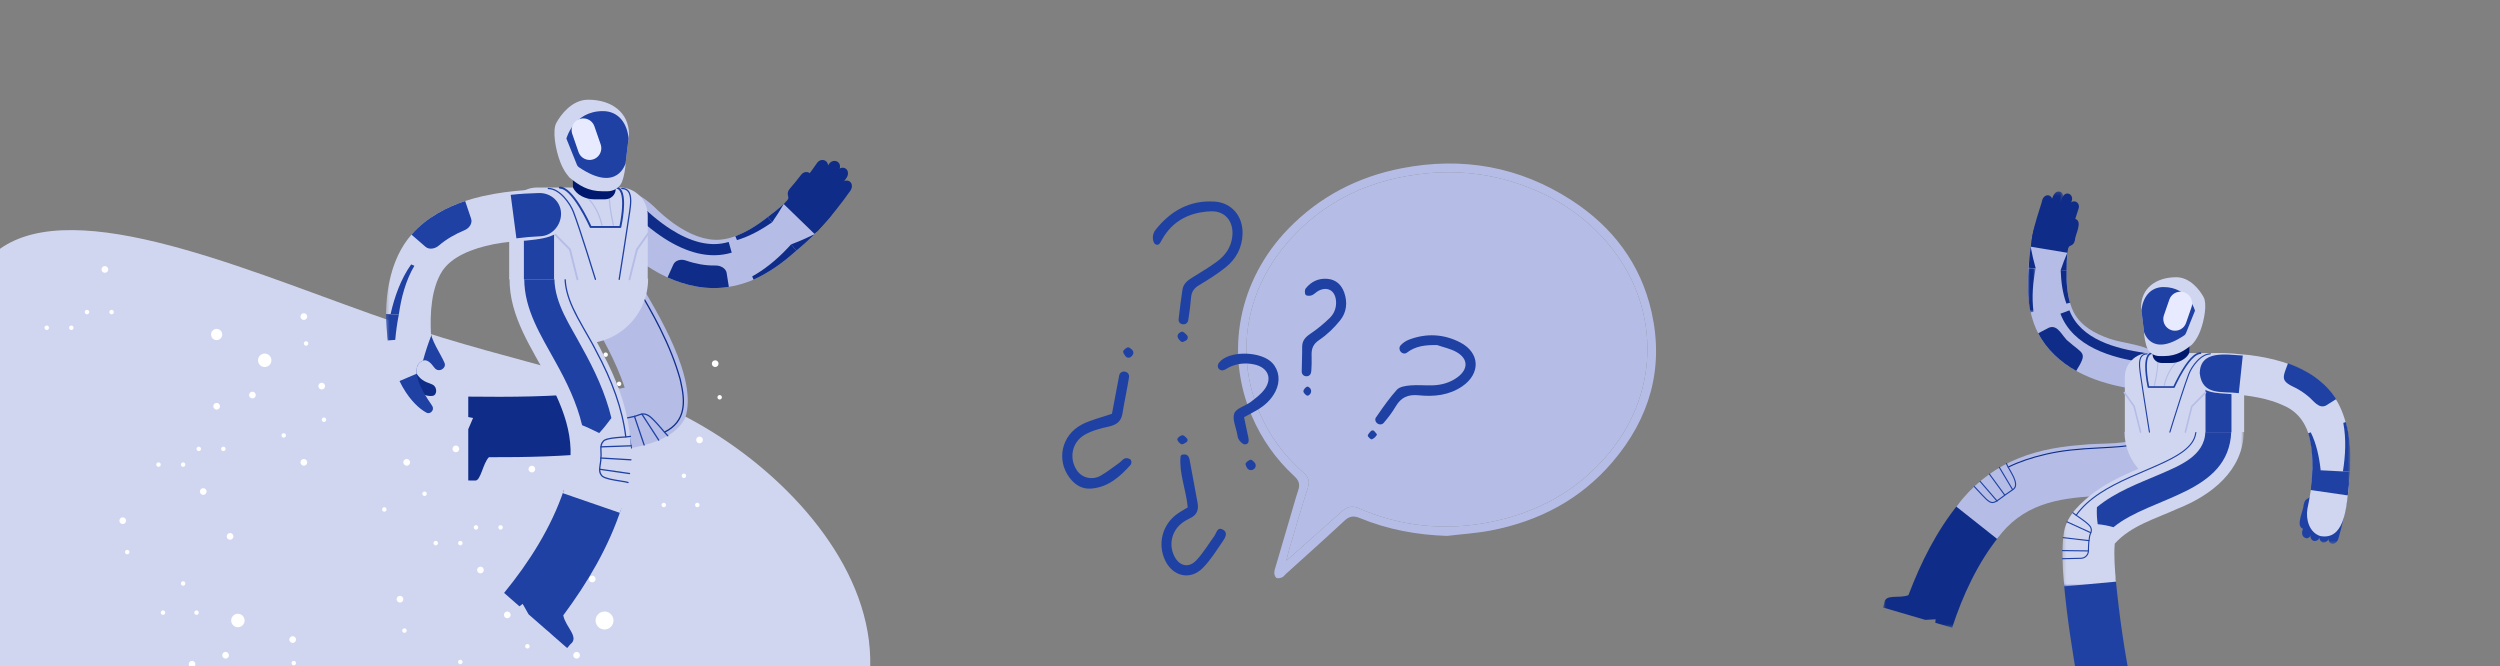 <svg width="747" height="199" viewBox="0 0 747 199" fill="none" xmlns="http://www.w3.org/2000/svg">
<rect x="0" y="0" width="747" height="199" fill="#808080" stroke="none"/>
<g clip-path="url(#clip0_447:1235)">
<path fill-rule="evenodd" clip-rule="evenodd" d="M208.237 126.343C233.412 140.468 257.821 166.2 259.887 193.993C262.029 221.787 241.676 251.718 216.578 270.273C191.48 288.827 161.485 296.157 131.49 296.234C101.419 296.31 71.347 289.209 46.709 270.654C22.07 252.024 3.017 222.016 -8.155 180.784C-19.403 139.552 -22.616 87.172 2.022 73.046C26.584 58.921 79.076 83.049 118.253 96.411C157.353 109.697 183.14 112.217 208.237 126.343Z" fill="#D1D6F0"/>
<path d="M64.732 101.623C65.655 101.623 66.402 100.873 66.402 99.948C66.402 99.022 65.655 98.272 64.732 98.272C63.81 98.272 63.062 99.022 63.062 99.948C63.062 100.873 63.81 101.623 64.732 101.623Z" fill="white"/>
<path d="M180.632 188.083C182.108 188.083 183.304 186.883 183.304 185.402C183.304 183.921 182.108 182.721 180.632 182.721C179.157 182.721 177.96 183.921 177.96 185.402C177.96 186.883 179.157 188.083 180.632 188.083Z" fill="white"/>
<path d="M215.036 119.384C215.405 119.384 215.704 119.084 215.704 118.714C215.704 118.344 215.405 118.044 215.036 118.044C214.667 118.044 214.368 118.344 214.368 118.714C214.368 119.084 214.667 119.384 215.036 119.384Z" fill="white"/>
<path d="M96.802 126.087C97.171 126.087 97.47 125.787 97.47 125.416C97.47 125.046 97.171 124.746 96.802 124.746C96.433 124.746 96.134 125.046 96.134 125.416C96.134 125.787 96.433 126.087 96.802 126.087Z" fill="white"/>
<path d="M91.453 103.299C91.822 103.299 92.121 102.999 92.121 102.629C92.121 102.258 91.822 101.958 91.453 101.958C91.085 101.958 90.785 102.258 90.785 102.629C90.785 102.999 91.085 103.299 91.453 103.299Z" fill="white"/>
<path d="M79.096 109.666C80.203 109.666 81.1 108.766 81.1 107.655C81.1 106.545 80.203 105.645 79.096 105.645C77.99 105.645 77.092 106.545 77.092 107.655C77.092 108.766 77.99 109.666 79.096 109.666Z" fill="white"/>
<path d="M71.079 187.413C72.186 187.413 73.083 186.513 73.083 185.402C73.083 184.292 72.186 183.391 71.079 183.391C69.972 183.391 69.075 184.292 69.075 185.402C69.075 186.513 69.972 187.413 71.079 187.413Z" fill="white"/>
<path d="M165.269 189.423C166.376 189.423 167.273 188.523 167.273 187.413C167.273 186.302 166.376 185.402 165.269 185.402C164.162 185.402 163.265 186.302 163.265 187.413C163.265 188.523 164.162 189.423 165.269 189.423Z" fill="white"/>
<path d="M202.011 125.081C203.118 125.081 204.015 124.181 204.015 123.071C204.015 121.96 203.118 121.06 202.011 121.06C200.904 121.06 200.007 121.96 200.007 123.071C200.007 124.181 200.904 125.081 202.011 125.081Z" fill="white"/>
<path d="M121.18 106.985C122.286 106.985 123.184 106.085 123.184 104.974C123.184 103.864 122.286 102.964 121.18 102.964C120.073 102.964 119.176 103.864 119.176 104.974C119.176 106.085 120.073 106.985 121.18 106.985Z" fill="white"/>
<path d="M64.731 122.4C65.285 122.4 65.733 121.95 65.733 121.395C65.733 120.84 65.285 120.39 64.731 120.39C64.178 120.39 63.729 120.84 63.729 121.395C63.729 121.95 64.178 122.4 64.731 122.4Z" fill="white"/>
<path d="M31.334 81.516C31.888 81.516 32.336 81.066 32.336 80.511C32.336 79.956 31.888 79.505 31.334 79.505C30.781 79.505 30.332 79.956 30.332 80.511C30.332 81.066 30.781 81.516 31.334 81.516Z" fill="white"/>
<path d="M57.386 199.477C57.939 199.477 58.388 199.027 58.388 198.472C58.388 197.916 57.939 197.466 57.386 197.466C56.833 197.466 56.384 197.916 56.384 198.472C56.384 199.027 56.833 199.477 57.386 199.477Z" fill="white"/>
<path d="M172.289 196.796C172.842 196.796 173.291 196.346 173.291 195.791C173.291 195.235 172.842 194.785 172.289 194.785C171.735 194.785 171.287 195.235 171.287 195.791C171.287 196.346 171.735 196.796 172.289 196.796Z" fill="white"/>
<path d="M209.022 132.454C209.575 132.454 210.024 132.004 210.024 131.448C210.024 130.893 209.575 130.443 209.022 130.443C208.468 130.443 208.02 130.893 208.02 131.448C208.02 132.004 208.468 132.454 209.022 132.454Z" fill="white"/>
<path d="M90.788 139.156C91.341 139.156 91.79 138.706 91.79 138.151C91.79 137.595 91.341 137.145 90.788 137.145C90.234 137.145 89.786 137.595 89.786 138.151C89.786 138.706 90.234 139.156 90.788 139.156Z" fill="white"/>
<path d="M84.773 130.778C85.142 130.778 85.441 130.478 85.441 130.108C85.441 129.738 85.142 129.438 84.773 129.438C84.404 129.438 84.105 129.738 84.105 130.108C84.105 130.478 84.404 130.778 84.773 130.778Z" fill="white"/>
<path d="M149.573 158.258C149.941 158.258 150.241 157.958 150.241 157.587C150.241 157.217 149.941 156.917 149.573 156.917C149.204 156.917 148.905 157.217 148.905 157.587C148.905 157.958 149.204 158.258 149.573 158.258Z" fill="white"/>
<path d="M66.738 134.8C67.107 134.8 67.406 134.5 67.406 134.129C67.406 133.759 67.107 133.459 66.738 133.459C66.369 133.459 66.07 133.759 66.07 134.129C66.07 134.5 66.369 134.8 66.738 134.8Z" fill="white"/>
<path d="M33.343 93.916C33.712 93.916 34.011 93.615 34.011 93.245C34.011 92.875 33.712 92.575 33.343 92.575C32.974 92.575 32.675 92.875 32.675 93.245C32.675 93.615 32.974 93.916 33.343 93.916Z" fill="white"/>
<path d="M143.559 171.327C144.112 171.327 144.561 170.877 144.561 170.322C144.561 169.767 144.112 169.317 143.559 169.317C143.005 169.317 142.557 169.767 142.557 170.322C142.557 170.877 143.005 171.327 143.559 171.327Z" fill="white"/>
<path d="M60.729 147.869C61.282 147.869 61.731 147.419 61.731 146.864C61.731 146.308 61.282 145.858 60.729 145.858C60.175 145.858 59.727 146.308 59.727 146.864C59.727 147.419 60.175 147.869 60.729 147.869Z" fill="white"/>
<path d="M137.544 162.949C137.913 162.949 138.212 162.649 138.212 162.279C138.212 161.909 137.913 161.609 137.544 161.609C137.175 161.609 136.876 161.909 136.876 162.279C136.876 162.649 137.175 162.949 137.544 162.949Z" fill="white"/>
<path d="M54.714 139.491C55.083 139.491 55.382 139.191 55.382 138.821C55.382 138.451 55.083 138.151 54.714 138.151C54.345 138.151 54.046 138.451 54.046 138.821C54.046 139.191 54.345 139.491 54.714 139.491Z" fill="white"/>
<path d="M21.312 98.607C21.681 98.607 21.98 98.307 21.98 97.937C21.98 97.567 21.681 97.267 21.312 97.267C20.944 97.267 20.645 97.567 20.645 97.937C20.645 98.307 20.944 98.607 21.312 98.607Z" fill="white"/>
<path d="M164.935 127.427C165.304 127.427 165.603 127.127 165.603 126.757C165.603 126.387 165.304 126.087 164.935 126.087C164.566 126.087 164.267 126.387 164.267 126.757C164.267 127.127 164.566 127.427 164.935 127.427Z" fill="white"/>
<path d="M158.92 141.167C159.474 141.167 159.922 140.717 159.922 140.162C159.922 139.606 159.474 139.156 158.92 139.156C158.367 139.156 157.918 139.606 157.918 140.162C157.918 140.717 158.367 141.167 158.92 141.167Z" fill="white"/>
<path d="M152.913 132.119C153.282 132.119 153.581 131.819 153.581 131.448C153.581 131.078 153.282 130.778 152.913 130.778C152.544 130.778 152.245 131.078 152.245 131.448C152.245 131.819 152.544 132.119 152.913 132.119Z" fill="white"/>
<path d="M142.225 158.258C142.594 158.258 142.893 157.958 142.893 157.587C142.893 157.217 142.594 156.917 142.225 156.917C141.856 156.917 141.557 157.217 141.557 157.587C141.557 157.958 141.856 158.258 142.225 158.258Z" fill="white"/>
<path d="M59.393 134.8C59.761 134.8 60.061 134.5 60.061 134.129C60.061 133.759 59.761 133.459 59.393 133.459C59.024 133.459 58.725 133.759 58.725 134.129C58.725 134.5 59.024 134.8 59.393 134.8Z" fill="white"/>
<path d="M25.989 93.916C26.358 93.916 26.657 93.615 26.657 93.245C26.657 92.875 26.358 92.575 25.989 92.575C25.62 92.575 25.321 92.875 25.321 93.245C25.321 93.615 25.62 93.916 25.989 93.916Z" fill="white"/>
<path d="M136.213 135.135C136.767 135.135 137.215 134.685 137.215 134.129C137.215 133.574 136.767 133.124 136.213 133.124C135.66 133.124 135.211 133.574 135.211 134.129C135.211 134.685 135.66 135.135 136.213 135.135Z" fill="white"/>
<path d="M130.203 162.949C130.572 162.949 130.871 162.649 130.871 162.279C130.871 161.909 130.572 161.609 130.203 161.609C129.834 161.609 129.535 161.909 129.535 162.279C129.535 162.649 129.834 162.949 130.203 162.949Z" fill="white"/>
<path d="M47.364 139.491C47.733 139.491 48.032 139.191 48.032 138.821C48.032 138.451 47.733 138.151 47.364 138.151C46.995 138.151 46.696 138.451 46.696 138.821C46.696 139.191 46.995 139.491 47.364 139.491Z" fill="white"/>
<path d="M126.861 148.204C127.23 148.204 127.529 147.904 127.529 147.534C127.529 147.164 127.23 146.864 126.861 146.864C126.492 146.864 126.193 147.164 126.193 147.534C126.193 147.904 126.492 148.204 126.861 148.204Z" fill="white"/>
<path d="M121.519 139.156C122.072 139.156 122.521 138.706 122.521 138.151C122.521 137.595 122.072 137.145 121.519 137.145C120.965 137.145 120.517 137.595 120.517 138.151C120.517 138.706 120.965 139.156 121.519 139.156Z" fill="white"/>
<path d="M114.835 152.896C115.203 152.896 115.503 152.596 115.503 152.226C115.503 151.855 115.203 151.555 114.835 151.555C114.466 151.555 114.167 151.855 114.167 152.226C114.167 152.596 114.466 152.896 114.835 152.896Z" fill="white"/>
<path d="M90.788 95.591C91.341 95.591 91.79 95.141 91.79 94.586C91.79 94.03 91.341 93.58 90.788 93.58C90.234 93.58 89.786 94.03 89.786 94.586C89.786 95.141 90.234 95.591 90.788 95.591Z" fill="white"/>
<path d="M176.961 174.008C177.515 174.008 177.963 173.558 177.963 173.003C177.963 172.447 177.515 171.997 176.961 171.997C176.408 171.997 175.959 172.447 175.959 173.003C175.959 173.558 176.408 174.008 176.961 174.008Z" fill="white"/>
<path d="M213.698 109.666C214.252 109.666 214.7 109.216 214.7 108.661C214.7 108.105 214.252 107.655 213.698 107.655C213.145 107.655 212.696 108.105 212.696 108.661C212.696 109.216 213.145 109.666 213.698 109.666Z" fill="white"/>
<path d="M120.847 189.088C121.216 189.088 121.515 188.788 121.515 188.418C121.515 188.048 121.216 187.748 120.847 187.748C120.479 187.748 120.179 188.048 120.179 188.418C120.179 188.788 120.479 189.088 120.847 189.088Z" fill="white"/>
<path d="M38.015 165.63C38.384 165.63 38.683 165.33 38.683 164.96C38.683 164.59 38.384 164.29 38.015 164.29C37.647 164.29 37.347 164.59 37.347 164.96C37.347 165.33 37.647 165.63 38.015 165.63Z" fill="white"/>
<path d="M157.589 193.78C157.958 193.78 158.257 193.48 158.257 193.11C158.257 192.739 157.958 192.439 157.589 192.439C157.22 192.439 156.921 192.739 156.921 193.11C156.921 193.48 157.22 193.78 157.589 193.78Z" fill="white"/>
<path d="M151.576 184.732C152.129 184.732 152.578 184.282 152.578 183.726C152.578 183.171 152.129 182.721 151.576 182.721C151.022 182.721 150.574 183.171 150.574 183.726C150.574 184.282 151.022 184.732 151.576 184.732Z" fill="white"/>
<path d="M68.741 161.274C69.294 161.274 69.743 160.824 69.743 160.268C69.743 159.713 69.294 159.263 68.741 159.263C68.187 159.263 67.739 159.713 67.739 160.268C67.739 160.824 68.187 161.274 68.741 161.274Z" fill="white"/>
<path d="M137.544 198.472C137.913 198.472 138.212 198.171 138.212 197.801C138.212 197.431 137.913 197.131 137.544 197.131C137.175 197.131 136.876 197.431 136.876 197.801C136.876 198.171 137.175 198.472 137.544 198.472Z" fill="white"/>
<path d="M54.714 175.013C55.083 175.013 55.382 174.713 55.382 174.343C55.382 173.973 55.083 173.673 54.714 173.673C54.345 173.673 54.046 173.973 54.046 174.343C54.046 174.713 54.345 175.013 54.714 175.013Z" fill="white"/>
<path d="M119.512 180.04C120.066 180.04 120.514 179.59 120.514 179.035C120.514 178.48 120.066 178.029 119.512 178.029C118.959 178.029 118.51 178.48 118.51 179.035C118.51 179.59 118.959 180.04 119.512 180.04Z" fill="white"/>
<path d="M36.674 156.582C37.227 156.582 37.676 156.132 37.676 155.577C37.676 155.022 37.227 154.571 36.674 154.571C36.12 154.571 35.672 155.022 35.672 155.577C35.672 156.132 36.12 156.582 36.674 156.582Z" fill="white"/>
<path d="M58.719 183.726C59.088 183.726 59.387 183.426 59.387 183.056C59.387 182.686 59.088 182.386 58.719 182.386C58.35 182.386 58.051 182.686 58.051 183.056C58.051 183.426 58.35 183.726 58.719 183.726Z" fill="white"/>
<path d="M48.701 183.726C49.07 183.726 49.369 183.426 49.369 183.056C49.369 182.686 49.07 182.386 48.701 182.386C48.332 182.386 48.033 182.686 48.033 183.056C48.033 183.426 48.332 183.726 48.701 183.726Z" fill="white"/>
<path d="M96.131 116.368C96.684 116.368 97.133 115.918 97.133 115.363C97.133 114.808 96.684 114.358 96.131 114.358C95.578 114.358 95.129 114.808 95.129 115.363C95.129 115.918 95.578 116.368 96.131 116.368Z" fill="white"/>
<path d="M87.45 192.104C88.003 192.104 88.452 191.654 88.452 191.099C88.452 190.544 88.003 190.094 87.45 190.094C86.896 190.094 86.448 190.544 86.448 191.099C86.448 191.654 86.896 192.104 87.45 192.104Z" fill="white"/>
<path d="M87.781 198.807C88.15 198.807 88.449 198.507 88.449 198.136C88.449 197.766 88.15 197.466 87.781 197.466C87.412 197.466 87.113 197.766 87.113 198.136C87.113 198.507 87.412 198.807 87.781 198.807Z" fill="white"/>
<path d="M184.311 78.835C184.864 78.835 185.313 78.385 185.313 77.83C185.313 77.275 184.864 76.825 184.311 76.825C183.757 76.825 183.309 77.275 183.309 77.83C183.309 78.385 183.757 78.835 184.311 78.835Z" fill="white"/>
<path d="M178.962 134.465C179.516 134.465 179.964 134.014 179.964 133.459C179.964 132.904 179.516 132.454 178.962 132.454C178.409 132.454 177.96 132.904 177.96 133.459C177.96 134.014 178.409 134.465 178.962 134.465Z" fill="white"/>
<path d="M75.423 119.049C75.977 119.049 76.425 118.599 76.425 118.044C76.425 117.489 75.977 117.038 75.423 117.038C74.87 117.038 74.421 117.489 74.421 118.044C74.421 118.599 74.87 119.049 75.423 119.049Z" fill="white"/>
<path d="M67.406 196.796C67.96 196.796 68.409 196.346 68.409 195.791C68.409 195.235 67.96 194.785 67.406 194.785C66.853 194.785 66.404 195.235 66.404 195.791C66.404 196.346 66.853 196.796 67.406 196.796Z" fill="white"/>
<path d="M180.967 106.65C181.336 106.65 181.635 106.35 181.635 105.98C181.635 105.61 181.336 105.309 180.967 105.309C180.598 105.309 180.299 105.61 180.299 105.98C180.299 106.35 180.598 106.65 180.967 106.65Z" fill="white"/>
<path d="M184.979 115.363C185.348 115.363 185.647 115.063 185.647 114.693C185.647 114.322 185.348 114.022 184.979 114.022C184.61 114.022 184.311 114.322 184.311 114.693C184.311 115.063 184.61 115.363 184.979 115.363Z" fill="white"/>
<path d="M174.954 115.363C175.323 115.363 175.622 115.063 175.622 114.693C175.622 114.322 175.323 114.022 174.954 114.022C174.585 114.022 174.286 114.322 174.286 114.693C174.286 115.063 174.585 115.363 174.954 115.363Z" fill="white"/>
<path d="M204.348 142.842C204.717 142.842 205.016 142.542 205.016 142.172C205.016 141.802 204.717 141.502 204.348 141.502C203.979 141.502 203.68 141.802 203.68 142.172C203.68 142.542 203.979 142.842 204.348 142.842Z" fill="white"/>
<path d="M208.356 151.555C208.724 151.555 209.024 151.255 209.024 150.885C209.024 150.515 208.724 150.215 208.356 150.215C207.987 150.215 207.688 150.515 207.688 150.885C207.688 151.255 207.987 151.555 208.356 151.555Z" fill="white"/>
<path d="M198.337 151.555C198.706 151.555 199.005 151.255 199.005 150.885C199.005 150.515 198.706 150.215 198.337 150.215C197.968 150.215 197.669 150.515 197.669 150.885C197.669 151.255 197.968 151.555 198.337 151.555Z" fill="white"/>
<path d="M13.967 98.607C14.336 98.607 14.635 98.307 14.635 97.937C14.635 97.567 14.336 97.267 13.967 97.267C13.598 97.267 13.299 97.567 13.299 97.937C13.299 98.307 13.598 98.607 13.967 98.607Z" fill="white"/>
<path fill-rule="evenodd" clip-rule="evenodd" d="M141.251 133.893L141.395 120.963C141.404 120.263 141.979 119.702 142.67 119.71C155.715 119.798 168.881 119.709 181.762 117.914C182.691 117.689 188.084 117.157 187.927 116.293C187.951 115.924 187.824 115.569 187.714 115.228C186.027 110.164 183.566 105.222 180.986 100.429L194.548 93.037C198.736 101.342 210.919 122.588 199.231 128.745C189.743 133.776 178.299 133.868 167.879 134.734C164.606 134.509 140.364 136.791 141.251 133.893Z" fill="#9D8AB9"/>
<path fill-rule="evenodd" clip-rule="evenodd" d="M146.082 136.614C157.279 136.643 168.528 136.42 179.731 135.194L177.713 117.256C165.296 118.607 152.462 118.649 139.915 118.509V124.611C140.368 124.687 140.911 124.802 141.351 124.892C140.88 126.007 140.408 127.122 139.915 128.241C139.915 132.044 139.915 139.794 139.915 143.568L142.046 143.589C143.658 143.606 144.269 138.498 146.082 136.614Z" fill="#0F2D88"/>
<path fill-rule="evenodd" clip-rule="evenodd" d="M178.547 135.322L176.665 117.369C180.002 117.014 183.302 116.572 186.537 115.844C186.566 115.825 186.637 115.817 186.672 115.812C186.668 115.813 186.664 115.814 186.667 115.814C183.953 107.758 179.604 100.038 175.157 92.739L190.394 83.103C196.355 93.295 208.739 113.147 204.719 124.942C200.415 133.328 186.876 134.149 178.547 135.322Z" fill="#B5BDE6"/>
<path d="M189.511 124.206C189.606 124.174 189.709 124.219 189.751 124.307L189.759 124.329L192.658 132.897C192.693 132.999 192.638 133.111 192.536 133.145C192.441 133.177 192.338 133.132 192.296 133.044L192.288 133.023L189.389 124.454C189.354 124.352 189.409 124.241 189.511 124.206Z" fill="#1F41A4"/>
<path d="M191.685 123.56C191.769 123.505 191.88 123.524 191.942 123.599L191.955 123.618L196.994 131.405C197.053 131.496 197.027 131.617 196.936 131.676C196.852 131.731 196.742 131.712 196.68 131.637L196.666 131.618L191.627 123.831C191.569 123.74 191.595 123.619 191.685 123.56Z" fill="#1F41A4"/>
<path d="M186.844 124.804C186.943 124.784 187.038 124.842 187.068 124.936L187.074 124.958L188.833 133.81C188.854 133.916 188.786 134.019 188.68 134.04C188.582 134.06 188.486 134.002 188.456 133.908L188.45 133.886L186.691 125.034C186.67 124.928 186.738 124.825 186.844 124.804Z" fill="#1F41A4"/>
<path d="M189.102 83.688C189.194 83.632 189.315 83.661 189.371 83.754L189.916 84.657C193.088 89.924 195.317 93.865 197.32 97.869L197.404 98.038C200.051 103.348 202.044 108.326 203.432 113.302L203.515 113.655C204.371 117.328 204.621 120.016 204.163 122.398C203.583 125.411 201.836 127.704 198.653 129.302C198.556 129.351 198.439 129.312 198.391 129.215C198.342 129.119 198.381 129.001 198.478 128.952C201.552 127.408 203.222 125.217 203.779 122.324C204.239 119.934 203.962 117.198 203.053 113.4C201.703 108.557 199.77 103.7 197.212 98.53L197.054 98.213C194.923 93.937 192.544 89.751 189.036 83.957C188.98 83.864 189.01 83.744 189.102 83.688Z" fill="#0F2D88"/>
<path d="M186.38 132.892L186.401 133C186.515 133.599 186.574 133.995 186.581 134.259C186.584 134.367 186.499 134.457 186.391 134.46C186.283 134.463 186.193 134.378 186.19 134.27L186.187 134.202C186.174 133.974 186.123 133.636 186.032 133.151L185.896 132.46C185.786 131.916 185.651 131.252 185.656 131.278L185.58 130.898C185.533 130.654 185.49 130.43 185.451 130.212L185.411 129.991C185.032 127.842 184.985 126.519 185.416 125.913L185.427 125.898L185.445 125.865C185.858 125.094 186.443 124.833 187.747 124.605L188.136 124.537C188.488 124.474 188.688 124.428 188.898 124.359L188.933 124.348L188.974 124.339C189.343 124.297 189.653 124.214 190.182 124.026L190.803 123.801C190.847 123.786 190.887 123.772 190.934 123.756C191.878 123.438 192.567 123.399 193.332 123.743L193.389 123.769L193.41 123.775C194.051 123.984 194.973 124.802 196.242 126.187L196.394 126.354L196.592 126.573C196.658 126.648 196.726 126.724 196.795 126.802L197.006 127.042C197.232 127.3 197.462 127.564 197.742 127.891L198.562 128.847C199.109 129.483 199.434 129.845 199.661 130.061C199.739 130.136 199.742 130.26 199.668 130.338C199.593 130.416 199.47 130.419 199.391 130.345L199.314 130.269C199.144 130.1 198.929 129.865 198.631 129.524L198.138 128.954L197.298 127.974C197.083 127.725 196.897 127.51 196.713 127.3L196.503 127.062C196.366 126.907 196.233 126.76 196.105 126.618L195.889 126.381C194.707 125.098 193.833 124.328 193.295 124.149L193.263 124.14L193.234 124.128C192.57 123.812 191.982 123.827 191.141 124.1L190.91 124.178L190.384 124.37C189.835 124.567 189.502 124.663 189.126 124.714L189.039 124.725L188.936 124.758C188.712 124.826 188.484 124.874 188.09 124.943L187.738 125.004C186.603 125.209 186.121 125.433 185.789 126.05L185.767 126.092L185.748 126.122C185.38 126.601 185.439 127.967 185.835 130.142L185.876 130.361C185.903 130.508 185.933 130.661 185.964 130.823L186.38 132.892Z" fill="#1F41A4"/>
<path fill-rule="evenodd" clip-rule="evenodd" d="M174.31 102.65H172.356C161.67 102.65 153.008 93.973 153.008 83.268H193.658C193.658 93.973 184.996 102.65 174.31 102.65Z" fill="#D1D6F0"/>
<path fill-rule="evenodd" clip-rule="evenodd" d="M163.116 186.157L153.148 177.942C152.609 177.496 152.483 176.756 152.871 176.27C159.168 168.282 164.771 159.389 168.473 149.942C170.666 144.167 172.225 138.113 171.623 132.063C170.099 120.082 163 110.115 157.655 99.492L171.554 92.757C178.033 104.989 185.949 117.43 187.088 131.658C188.043 147.517 180.748 162.445 172.501 175.405C171.131 176.987 164.783 188.315 163.116 186.157Z" fill="#9D8AB9"/>
<path fill-rule="evenodd" clip-rule="evenodd" d="M168.307 183.865C175.569 174.082 181.809 163.569 185.651 151.896L168.508 146.336C164.788 157.485 158.111 168.026 150.621 177.16C150.765 177.287 154.943 180.939 155.21 181.173C155.476 181.007 155.918 180.635 156.176 180.438L157.94 183.56C160.8 186.061 166.628 191.157 169.467 193.639C169.705 193.361 170.181 192.799 170.411 192.519C173.264 190.394 168.928 187.313 168.307 183.865Z" fill="#1F41A4"/>
<path fill-rule="evenodd" clip-rule="evenodd" d="M185.203 153.238L168.167 147.357C172.866 134.917 169.953 125.137 164.058 113.819C159.098 104.294 152.119 94.683 152.258 83.181L170.277 83.302C170.772 91.424 176.558 98.125 180.028 105.458C188.33 121.02 191.497 136.305 185.203 153.238Z" fill="#D1D6F0"/>
<path fill-rule="evenodd" clip-rule="evenodd" d="M182.686 124.906C181.54 126.46 180.356 127.995 179.037 129.401C177.382 128.575 175.643 127.73 173.934 127.049C172.326 120.337 169.344 114.165 165.973 108.13C161.735 100.388 156.606 92.565 156.644 83.21L165.654 83.271C165.777 90.843 170.418 97.246 173.851 103.751C177.588 110.42 180.902 117.433 182.686 124.906Z" fill="#1F41A4"/>
<path d="M179.543 136.661L188.537 137.198C188.644 137.204 188.727 137.297 188.72 137.405C188.714 137.505 188.634 137.583 188.536 137.588L188.513 137.588L179.52 137.052C179.412 137.045 179.33 136.952 179.336 136.844C179.342 136.744 179.422 136.666 179.52 136.661L179.543 136.661Z" fill="#1F41A4"/>
<path d="M188.573 133.009C188.681 133.006 188.771 133.09 188.775 133.198C188.779 133.299 188.706 133.384 188.609 133.399L188.587 133.401L179.583 133.715C179.475 133.719 179.384 133.634 179.38 133.526C179.377 133.426 179.45 133.34 179.546 133.326L179.569 133.323L188.573 133.009Z" fill="#1F41A4"/>
<path d="M179.217 140.024L188.136 141.301C188.243 141.317 188.317 141.416 188.302 141.523C188.288 141.622 188.202 141.694 188.104 141.691L188.081 141.689L179.162 140.412C179.055 140.396 178.981 140.297 178.996 140.19C179.01 140.091 179.097 140.02 179.195 140.022L179.217 140.024Z" fill="#1F41A4"/>
<path d="M168.865 83.097C168.973 83.095 169.062 83.181 169.064 83.289C169.088 84.483 169.262 85.716 169.58 87.002L169.631 87.205C170.424 90.305 171.797 93.191 174.556 98.035L176.403 101.265C177.463 103.127 177.7 103.585 178.286 104.759C183.123 113.732 186.193 122.249 187.178 130.506C187.191 130.613 187.115 130.711 187.007 130.723C186.9 130.736 186.803 130.66 186.79 130.552C185.811 122.35 182.758 113.878 177.939 104.94L177.593 104.251C177.091 103.265 176.686 102.543 175.111 99.792L174.491 98.71C171.468 93.435 170.022 90.422 169.201 87.096C168.876 85.783 168.698 84.521 168.673 83.297C168.671 83.189 168.757 83.099 168.865 83.097Z" fill="#1F41A4"/>
<path d="M188.336 130.192C188.441 130.165 188.547 130.229 188.574 130.334C188.6 130.438 188.537 130.545 188.432 130.571L188.371 130.586C188.077 130.653 187.628 130.702 186.856 130.76L185.585 130.851C185.131 130.884 184.761 130.914 184.406 130.946L184.187 130.967C182.064 131.173 180.772 131.49 180.408 131.984L180.39 132.01L180.373 132.032C179.787 132.685 179.685 133.346 179.762 134.932L179.777 135.231C179.811 135.967 179.807 136.368 179.74 136.792L179.727 136.868L179.729 136.893C179.751 137.344 179.711 137.735 179.581 138.529L179.53 138.835C179.281 140.338 179.305 141.071 179.795 141.778L179.825 141.821L179.839 141.843C180.141 142.403 181.41 142.84 183.577 143.234L183.794 143.272C184.271 143.356 186.447 143.697 186.902 143.785C187.268 143.855 187.537 143.921 187.726 143.99C187.827 144.027 187.88 144.139 187.843 144.24C187.806 144.342 187.694 144.395 187.592 144.358L187.522 144.334C187.359 144.281 187.129 144.227 186.828 144.169L186.719 144.149C186.134 144.045 184.355 143.765 183.798 143.671L183.726 143.658C181.312 143.234 179.936 142.782 179.514 142.063L179.501 142.041L179.474 142.002C178.918 141.201 178.88 140.403 179.129 138.864L179.208 138.389C179.327 137.649 179.361 137.288 179.336 136.868C179.335 136.852 179.336 136.837 179.339 136.821L179.354 136.731C179.416 136.338 179.42 135.957 179.386 135.245L179.367 134.856C179.296 133.265 179.412 132.541 180.045 131.812L180.074 131.779L180.087 131.761C180.544 131.127 181.876 130.797 184.142 130.577L184.567 130.538C184.767 130.521 184.974 130.504 185.201 130.487L186.822 130.37C187.627 130.309 188.073 130.259 188.336 130.192Z" fill="#1F41A4"/>
<path fill-rule="evenodd" clip-rule="evenodd" d="M253.864 54.212C254.671 54.753 254.788 55.993 254.11 56.957C251.157 61.143 247.975 65.14 244.418 68.943C243.59 69.813 242.357 69.96 241.662 69.271C240.978 68.589 241.061 67.362 241.852 66.531C245.277 62.871 248.37 58.987 251.233 54.929C251.888 53.999 253.057 53.67 253.864 54.212Z" fill="#0F2D88"/>
<path fill-rule="evenodd" clip-rule="evenodd" d="M252.649 50.352C253.473 50.868 253.629 52.101 252.988 53.06C251.747 54.923 250.453 56.723 249.111 58.497C248.416 59.408 247.228 59.65 246.465 59.044C245.706 58.44 245.64 57.243 246.31 56.365C247.61 54.647 248.867 52.898 250.063 51.102C250.677 50.184 251.823 49.84 252.649 50.352Z" fill="#0F2D88"/>
<path fill-rule="evenodd" clip-rule="evenodd" d="M250.233 48.315C251.068 48.813 251.254 50.014 250.637 50.946C249.441 52.754 248.191 54.517 246.89 56.245C246.224 57.138 245.041 57.357 244.282 56.757C243.515 56.153 243.439 54.985 244.081 54.124C245.34 52.452 246.553 50.741 247.702 49.003C248.292 48.112 249.405 47.808 250.233 48.315Z" fill="#0F2D88"/>
<path fill-rule="evenodd" clip-rule="evenodd" d="M241.962 51.735C242.741 52.311 242.864 53.478 242.211 54.32C240.948 55.956 239.64 57.553 238.286 59.101C237.936 59.497 237.19 59.688 236.524 59.755C235.861 59.827 235.293 59.796 235.293 59.796C236.134 58.873 234.566 58.005 236.046 56.317C237.206 54.971 238.332 53.583 239.427 52.166C240.054 51.357 241.178 51.154 241.962 51.735Z" fill="#0F2D88"/>
<path fill-rule="evenodd" clip-rule="evenodd" d="M246.677 48.07C247.49 48.6 247.674 49.765 247.059 50.657C245.006 53.637 242.805 56.527 240.459 59.278C240.112 59.691 239.643 59.93 239.17 59.981C238.699 60.035 238.228 59.903 237.865 59.58C237.502 59.256 237.315 58.803 237.301 58.337C237.289 57.872 237.448 57.389 237.783 56.991C240.043 54.341 242.179 51.537 244.161 48.659C244.751 47.804 245.862 47.538 246.677 48.07Z" fill="#0F2D88"/>
<path fill-rule="evenodd" clip-rule="evenodd" d="M247.533 55.052C248.971 56.107 249.778 57.738 249.863 59.556C249.949 61.366 249.302 63.356 247.904 65.014C244.835 68.511 241.518 71.859 237.784 74.937C235.913 76.471 233.955 77.948 231.818 79.289C229.687 80.631 227.405 81.859 224.921 82.861C222.441 83.863 219.738 84.628 216.867 84.971C213.988 85.304 211.101 85.151 208.391 84.638C205.674 84.126 203.128 83.268 200.764 82.218C198.398 81.166 196.205 79.92 194.15 78.562C190.319 76.009 186.95 73.085 183.87 69.961C182.481 68.613 181.552 67.073 181.325 65.594C181.095 64.113 181.57 62.706 182.919 61.544C184.27 60.379 185.953 59.87 187.563 59.904C189.176 59.943 190.72 60.526 191.901 61.673C194.582 64.28 197.458 66.646 200.475 68.564C203.699 70.613 207.11 72.138 210.433 72.704C212.092 72.988 213.719 73.036 215.293 72.829C216.871 72.61 218.497 72.144 220.123 71.453C221.75 70.765 223.371 69.869 224.957 68.831C226.544 67.798 228.085 66.593 229.587 65.313C231.088 64.029 232.546 62.651 233.958 61.205C235.369 59.756 236.732 58.237 238.054 56.672C239.281 55.217 240.914 54.311 242.619 54.004C243.469 53.85 244.337 53.85 245.175 54.019C246.01 54.186 246.815 54.524 247.533 55.052Z" fill="#0F2D88"/>
<path fill-rule="evenodd" clip-rule="evenodd" d="M234.175 60.973L243.445 69.958C241.712 71.656 239.898 73.302 237.974 74.874C236.153 76.525 234.223 78.118 232.101 79.588C229.984 81.058 227.694 82.422 225.159 83.561C225.067 83.602 224.619 83.794 223.985 84.049C223.655 84.163 223.278 84.294 222.878 84.432C222.677 84.5 222.471 84.57 222.261 84.641C222.052 84.712 221.842 84.785 221.616 84.842C221.172 84.96 220.728 85.079 220.309 85.191C220.098 85.245 219.895 85.298 219.7 85.348C219.501 85.393 219.306 85.426 219.126 85.462C218.405 85.597 217.889 85.694 217.781 85.714C216.167 85.986 214.506 86.093 212.885 86.071C211.259 86.048 209.659 85.885 208.111 85.612C205.01 85.066 202.124 84.093 199.463 82.898C197.346 81.92 195.362 80.804 193.497 79.593C189.719 77.136 186.392 74.332 183.333 71.346C181.429 69.531 179.799 67.091 179.179 64.726C178.552 62.364 178.924 60.085 180.825 58.656C182.745 57.253 184.974 56.665 187.381 57.095C189.798 57.52 192.368 58.976 195.207 61.552C197.21 63.541 199.324 65.366 201.516 66.917C203.767 68.491 206.102 69.772 208.417 70.599C210.736 71.428 213.005 71.788 215.192 71.614C215.328 71.611 215.469 71.582 215.608 71.564L216.029 71.508L216.451 71.457C216.593 71.437 216.737 71.396 216.881 71.367L217.749 71.185L218.633 70.926C218.781 70.88 218.929 70.849 219.078 70.794L219.525 70.629C219.824 70.515 220.125 70.422 220.426 70.296C221.026 70.027 221.635 69.795 222.237 69.473C223.451 68.896 224.654 68.161 225.853 67.402C226.444 66.993 227.048 66.615 227.631 66.171L228.514 65.525L229.384 64.844C231.015 63.654 232.615 62.353 234.175 60.973Z" fill="#B5BDE6"/>
<path fill-rule="evenodd" clip-rule="evenodd" d="M219.713 70.559L220.205 71.734C221.96 71.226 223.747 70.482 225.512 69.575C227.28 68.672 229.018 67.587 230.72 66.403L229.384 64.844C226.271 67.323 222.953 69.372 219.713 70.559Z" fill="#0F2D88"/>
<path fill-rule="evenodd" clip-rule="evenodd" d="M224.753 82.592L225.159 83.561C227.694 82.421 229.984 81.057 232.101 79.587C234.222 78.117 236.152 76.523 237.973 74.872L236.383 73.015C234.778 74.787 233.059 76.512 231.14 78.127C229.224 79.743 227.125 81.269 224.753 82.592Z" fill="#0F2D88"/>
<path fill-rule="evenodd" clip-rule="evenodd" d="M217.119 81.54L217.781 85.714C216.167 85.986 214.506 86.093 212.885 86.071C211.259 86.048 209.659 85.885 208.111 85.612C205.01 85.066 202.124 84.093 199.463 82.898L201.192 79.043C201.478 78.409 202.046 77.981 202.717 77.771C203.393 77.56 204.166 77.573 204.93 77.834C206.337 78.33 207.791 78.711 209.27 78.976C210.75 79.237 212.261 79.357 213.773 79.334C214.59 79.309 215.345 79.538 215.952 79.917C216.558 80.309 217.009 80.856 217.119 81.54Z" fill="#0F2D88"/>
<path fill-rule="evenodd" clip-rule="evenodd" d="M236.382 73.015C238.771 72.12 241.127 71.088 243.445 69.958C241.712 71.655 239.897 73.301 237.972 74.872L236.382 73.015Z" fill="#0F2D88"/>
<path fill-rule="evenodd" clip-rule="evenodd" d="M230.72 66.403C231.961 64.646 233.106 62.829 234.175 60.973C232.615 62.353 231.015 63.654 229.384 64.844L230.72 66.403Z" fill="#0F2D88"/>
<path fill-rule="evenodd" clip-rule="evenodd" d="M217.727 72.287L218.641 75.488C218.223 75.595 217.807 75.72 217.387 75.816L216.124 76.05C215.281 76.184 214.431 76.249 213.576 76.264C211.866 76.288 210.142 76.07 208.443 75.672C205.042 74.855 201.763 73.302 198.707 71.359C196.758 70.123 194.893 68.726 193.106 67.223C191.318 65.72 189.609 64.108 187.978 62.418C187.356 61.773 187.413 60.733 188.09 60.112C188.766 59.49 189.779 59.494 190.369 60.105C193.482 63.325 196.88 66.256 200.486 68.546C203.314 70.347 206.281 71.731 209.211 72.433C210.674 72.774 212.123 72.954 213.533 72.935C214.239 72.921 214.932 72.87 215.623 72.759C215.972 72.69 216.32 72.626 216.67 72.565C217.021 72.484 217.374 72.376 217.727 72.287Z" fill="#0F2D88"/>
<path fill-rule="evenodd" clip-rule="evenodd" d="M193.541 83.464H152.146V64.351C152.146 59.756 155.864 56.031 160.451 56.031H185.236C189.823 56.031 193.541 59.756 193.541 64.351V83.464Z" fill="#D1D6F0"/>
<mask id="mask0_447:1235" style="mask-type:alpha" maskUnits="userSpaceOnUse" x="115" y="29" width="140" height="165">
<path fill-rule="evenodd" clip-rule="evenodd" d="M115.316 193.834H254.552V29.79H115.316V193.834Z" fill="#E8EBFF"/>
</mask>
<g mask="url(#mask0_447:1235)">
<path fill-rule="evenodd" clip-rule="evenodd" d="M156.54 83.485H165.554V65.584H156.54V83.485Z" fill="#1F41A4"/>
<path fill-rule="evenodd" clip-rule="evenodd" d="M185.012 83.665C185.002 83.665 184.992 83.665 184.981 83.663C184.875 83.646 184.802 83.545 184.819 83.439C184.843 83.289 187.214 68.412 187.945 63.274C188.234 61.245 188.627 58.485 187.525 57.213C187.122 56.748 186.555 56.522 185.789 56.522C185.681 56.522 185.594 56.434 185.594 56.326C185.594 56.218 185.681 56.13 185.789 56.13C186.662 56.13 187.346 56.408 187.821 56.957C189.039 58.364 188.632 61.225 188.334 63.315C187.6 68.47 185.229 83.351 185.205 83.5C185.19 83.597 185.107 83.665 185.012 83.665Z" fill="#1F41A4"/>
<path fill-rule="evenodd" clip-rule="evenodd" d="M177.916 83.665C177.832 83.665 177.755 83.611 177.729 83.527C177.684 83.38 173.223 68.808 171.153 63.371C170.243 60.983 167.165 56.522 163.841 56.522C163.733 56.522 163.645 56.434 163.645 56.326C163.645 56.218 163.733 56.13 163.841 56.13C167.355 56.13 170.575 60.755 171.518 63.232C173.592 68.68 178.058 83.265 178.103 83.412C178.135 83.516 178.077 83.625 177.973 83.657C177.954 83.662 177.935 83.665 177.916 83.665Z" fill="#1F41A4"/>
<path fill-rule="evenodd" clip-rule="evenodd" d="M185.346 68.116H176.486C176.37 68.116 176.265 68.048 176.218 67.942C176.205 67.912 174.904 64.982 173.135 62.092C170.838 58.341 168.816 56.358 167.289 56.358C167.127 56.358 166.996 56.226 166.996 56.064C166.996 55.902 167.127 55.771 167.289 55.771C171.205 55.771 175.983 65.998 176.676 67.529H185.109C185.237 66.91 185.585 65.123 185.772 63.159C186.071 60.009 185.829 57.843 185.072 56.897C184.781 56.534 184.42 56.358 183.966 56.358C183.804 56.358 183.673 56.226 183.673 56.064C183.673 55.902 183.804 55.771 183.966 55.771C184.6 55.771 185.126 56.026 185.529 56.53C187.566 59.075 185.712 67.528 185.632 67.887C185.602 68.021 185.483 68.116 185.346 68.116Z" fill="#1F41A4"/>
<path fill-rule="evenodd" clip-rule="evenodd" d="M172.54 83.758C172.408 83.758 172.289 83.669 172.256 83.535L170.037 74.684L165.346 69.955C165.232 69.84 165.233 69.653 165.347 69.539C165.463 69.425 165.648 69.426 165.762 69.54L170.509 74.328C170.546 74.365 170.573 74.412 170.586 74.463L172.824 83.392C172.864 83.55 172.768 83.709 172.611 83.749C172.587 83.755 172.563 83.758 172.54 83.758Z" fill="#B5BDE6"/>
<path fill-rule="evenodd" clip-rule="evenodd" d="M188.085 83.758C188.061 83.758 188.037 83.755 188.013 83.749C187.856 83.709 187.761 83.55 187.8 83.392L190.039 74.463C190.048 74.428 190.063 74.394 190.084 74.365L193.463 69.578C193.557 69.445 193.739 69.414 193.872 69.508C194.004 69.601 194.035 69.785 193.942 69.917L190.594 74.659L188.369 83.535C188.335 83.669 188.216 83.758 188.085 83.758Z" fill="#B5BDE6"/>
<path fill-rule="evenodd" clip-rule="evenodd" d="M123.735 115.243C124.723 116.705 125.766 117.51 126.728 117.926C127.687 118.343 128.568 118.375 129.256 118.286C129.944 118.195 130.306 117.553 130.332 116.844C130.351 116.135 130.037 115.353 129.321 114.961C128.614 114.567 127.699 114.397 126.732 113.84C126.248 113.561 125.738 113.188 125.245 112.635C124.997 112.359 124.747 112.039 124.502 111.666C124.262 111.291 124.024 110.863 123.791 110.371C122.887 108.396 122.383 108.84 122.331 110.195C122.286 111.543 122.746 113.781 123.735 115.243Z" fill="#0F2D88"/>
<path fill-rule="evenodd" clip-rule="evenodd" d="M128.543 98.666C128.504 98.079 127.853 97.784 126.857 97.68C125.86 97.576 124.517 97.668 123.093 97.885C121.67 98.101 120.166 98.444 118.846 98.825C117.528 99.204 116.388 99.623 115.706 99.951C116.121 104.753 117.181 108.558 118.373 111.582C119.58 114.604 120.934 116.852 122.196 118.529C124.737 121.879 126.871 122.965 127.39 123.287C127.655 123.446 127.943 123.485 128.213 123.434C128.484 123.381 128.736 123.236 128.938 123.04C129.34 122.647 129.538 122.035 129.226 121.416C129.079 121.123 128.54 120.391 127.876 119.381C127.215 118.371 126.432 117.08 125.785 115.706C125.134 114.334 124.635 112.874 124.49 111.571C124.426 110.919 124.441 110.308 124.583 109.765C124.726 109.222 124.982 108.751 125.379 108.38C126.345 107.484 127.191 107.522 127.925 107.941C128.659 108.362 129.275 109.17 129.802 109.874C130.421 110.716 131.365 110.747 132.044 110.373C132.721 109.997 133.168 109.223 132.811 108.402C132.223 107.017 131.192 105.317 130.297 103.576C129.398 101.84 128.664 100.064 128.543 98.666Z" fill="#1F41A4"/>
<path fill-rule="evenodd" clip-rule="evenodd" d="M128.806 100.41C127.889 102.753 127.089 105.214 126.391 107.745C126.391 107.745 125.409 108.068 124.846 109.081C124.567 109.582 124.476 110.229 124.464 110.748C124.449 111.269 124.501 111.664 124.501 111.664C122.708 112.41 120.921 113.172 119.138 113.952C119.138 113.952 119.082 113.829 118.98 113.608C118.881 113.386 118.734 113.065 118.568 112.662C118.402 112.26 118.202 111.781 117.995 111.242C117.793 110.702 117.573 110.107 117.359 109.475C116.938 108.209 116.531 106.799 116.258 105.437C115.98 104.076 115.84 102.761 115.89 101.723C116.021 99.617 119.263 99.416 122.46 99.631C124.059 99.738 125.647 99.942 126.833 100.108C128.02 100.275 128.806 100.41 128.806 100.41Z" fill="#D1D6F0"/>
<path fill-rule="evenodd" clip-rule="evenodd" d="M128.806 100.41L115.98 101.774C115.639 99.26 115.414 96.691 115.346 94.055C115.348 93.815 115.345 93.577 115.352 93.336L115.379 92.609C115.399 92.124 115.413 91.641 115.44 91.154L115.553 89.683C115.574 89.437 115.587 89.194 115.616 88.946L115.705 88.201C115.914 86.225 116.307 84.196 116.823 82.162L117.262 80.628C117.33 80.374 117.422 80.116 117.513 79.859L117.786 79.09L118.063 78.322C118.155 78.067 118.277 77.81 118.384 77.554C118.607 77.043 118.828 76.532 119.062 76.024C119.6 75.007 120.089 74.023 120.777 72.974C121.447 71.961 122.174 71.001 122.952 70.109C123.029 70.025 123.924 68.944 125.369 67.638C126.809 66.328 128.805 64.857 130.837 63.69C132.867 62.51 134.914 61.592 136.442 60.99C136.824 60.837 137.174 60.701 137.484 60.589C137.794 60.474 138.065 60.372 138.287 60.297C138.732 60.143 138.985 60.055 138.985 60.055C140.706 59.496 142.42 59.034 144.127 58.637C148.548 57.637 152.911 57.084 157.243 56.797C159.802 56.735 162.807 56.841 165.146 57.851C167.482 58.853 169.146 60.749 168.952 64.059C168.786 66.926 167.836 68.742 165.925 69.89C164.017 71.045 161.138 71.516 157.185 71.888C153.922 72.034 150.693 72.366 147.597 72.945C144.23 73.608 141.011 74.576 138.276 75.937C136.914 76.619 135.676 77.392 134.636 78.26C134.114 78.693 133.631 79.143 133.205 79.62C132.997 79.86 132.787 80.1 132.602 80.351C132.501 80.473 132.414 80.6 132.326 80.729L132.191 80.919C132.145 80.981 132.104 81.066 132.06 81.138L131.525 82.037C131.369 82.362 131.209 82.687 131.046 83.012C130.958 83.169 130.897 83.35 130.826 83.522L130.614 84.045C130.46 84.384 130.349 84.76 130.226 85.129C129.742 86.606 129.361 88.196 129.13 89.87C128.891 91.541 128.736 93.267 128.697 95.035C128.658 96.802 128.694 98.598 128.806 100.41Z" fill="#D1D6F0"/>
<path fill-rule="evenodd" clip-rule="evenodd" d="M154.3 71.22L152.595 58.215C155.379 57.914 158.146 57.746 160.907 57.685C162.803 57.597 164.542 58.296 165.763 59.469C166.99 60.641 167.689 62.279 167.64 64.062C167.59 65.846 166.849 67.439 165.744 68.606C164.635 69.772 163.153 70.516 161.495 70.593C159.077 70.704 156.668 70.908 154.3 71.22Z" fill="#1F41A4"/>
<path fill-rule="evenodd" clip-rule="evenodd" d="M127.178 73.77L122.952 70.109C124.109 68.766 125.373 67.583 126.678 66.534C127.985 65.487 129.337 64.576 130.703 63.774C133.439 62.172 136.222 60.994 138.985 60.055L140.774 65.357C140.995 66.014 140.871 66.721 140.513 67.328C140.336 67.636 140.099 67.919 139.813 68.163C139.53 68.415 139.193 68.614 138.82 68.775C137.436 69.357 136.082 70.009 134.793 70.77C134.144 71.143 133.521 71.558 132.906 71.981C132.301 72.418 131.702 72.865 131.143 73.358C130.832 73.615 130.513 73.832 130.164 73.978C129.825 74.134 129.47 74.233 129.114 74.272C128.418 74.365 127.7 74.218 127.178 73.77Z" fill="#1F41A4"/>
<path fill-rule="evenodd" clip-rule="evenodd" d="M122.854 79.004L123.818 79.418C122.501 81.632 121.516 84.038 120.772 86.494C120.028 88.954 119.519 91.471 119.17 93.995L116.702 93.851C117.294 91.243 118.051 88.654 119.048 86.142C120.044 83.635 121.287 81.199 122.854 79.004Z" fill="#1F41A4"/>
<path fill-rule="evenodd" clip-rule="evenodd" d="M118.099 101.549L115.89 101.723C115.562 99.151 115.355 96.523 115.316 93.826L119.17 93.995C118.67 96.491 118.324 99.018 118.099 101.549Z" fill="#1F41A4"/>
<path fill-rule="evenodd" clip-rule="evenodd" d="M179.868 67.477C179.778 67.477 179.698 67.416 179.677 67.325C178.629 62.729 176.356 59.954 174.635 58.436C172.767 56.789 171.126 56.222 171.109 56.217C171.007 56.182 170.952 56.071 170.987 55.969C171.021 55.866 171.131 55.811 171.234 55.846C171.301 55.868 178.001 58.22 180.058 67.238C180.082 67.343 180.017 67.448 179.911 67.472C179.897 67.476 179.882 67.477 179.868 67.477Z" fill="#B5BDE6"/>
<path fill-rule="evenodd" clip-rule="evenodd" d="M183.288 67.478C183.199 67.478 183.119 67.416 183.098 67.325C181.049 58.343 182.187 56.034 182.237 55.94C182.287 55.844 182.405 55.807 182.501 55.858C182.596 55.908 182.633 56.026 182.583 56.121C182.567 56.154 181.481 58.482 183.479 67.238C183.503 67.343 183.437 67.448 183.332 67.473C183.317 67.476 183.303 67.478 183.288 67.478Z" fill="#B5BDE6"/>
</g>
<path fill-rule="evenodd" clip-rule="evenodd" d="M180.367 53.487H179.393C174.852 53.487 171.172 49.8 171.172 45.252V41.389C171.172 37.907 173.989 35.084 177.465 35.084H178.558C182.034 35.084 184.852 37.907 184.852 41.389V48.995C184.852 51.476 182.844 53.487 180.367 53.487Z" fill="#9D8AB9"/>
<path fill-rule="evenodd" clip-rule="evenodd" d="M173.517 46.537C173.517 47.889 172.423 48.984 171.074 48.984C169.725 48.984 168.631 47.889 168.631 46.537C168.631 45.185 169.725 44.09 171.074 44.09C172.423 44.09 173.517 45.185 173.517 46.537Z" fill="#9D8AB9"/>
<path d="M170.599 45.787C170.599 45.787 171.682 45.787 171.682 46.872" stroke="#00196E" stroke-width="3"/>
<path fill-rule="evenodd" clip-rule="evenodd" d="M170.976 44.09H170.676C169.532 42.975 169.092 40.704 168.96 38.5C168.779 35.48 174.014 32.93 177.035 32.93H180.549L183.875 38.021H176.194C176.194 41.349 173.322 44.09 170.976 44.09Z" fill="#00196E"/>
<path fill-rule="evenodd" clip-rule="evenodd" d="M175.112 37.887L179.847 39.316C181.752 39.89 183.761 38.809 184.335 36.901L184.782 35.413C185.005 34.671 184.585 33.888 183.844 33.664L179.811 32.447C177.302 31.691 174.656 33.114 173.9 35.627C173.612 36.587 174.154 37.598 175.112 37.887Z" fill="#00196E"/>
<path fill-rule="evenodd" clip-rule="evenodd" d="M180.767 59.556H177.47C174.887 59.556 172.177 58.148 171.205 56.031C171.205 56.031 171.172 54.417 171.172 53.566V52.191C171.172 51.796 171.509 51.475 171.924 51.475H183.214C183.629 51.475 183.966 51.796 183.966 52.191V56.513C183.966 58.194 182.534 59.556 180.767 59.556Z" fill="#00196E"/>
<path fill-rule="evenodd" clip-rule="evenodd" d="M185.84 54.378C185.151 56.055 183.428 57.15 181.521 57.15H180.032C175.584 57.15 172.967 55.308 170.287 53.166C170.287 53.166 168.61 51.551 167.429 48.48C165.95 44.636 164.997 38.978 166.24 36.702C167.502 34.389 170.857 29.791 175.726 29.791C182.759 29.791 187.949 33.593 187.949 40.231L186.931 48.729C186.931 50.116 186.403 53.007 185.84 54.378Z" fill="#D1D6F0"/>
<path fill-rule="evenodd" clip-rule="evenodd" d="M169.236 41.408C169.236 41.408 171.399 33.197 180.147 33.197C184.82 33.197 187.41 36.861 187.815 41.353L186.931 48.729C186.931 48.729 184.595 57.831 172.966 49.962C172.611 49.722 172.391 49.34 172.266 48.946L169.236 41.408Z" fill="#1F41A4"/>
<path d="M174.297 38.878L176.17 44.286" stroke="#E8EBFF" stroke-width="7" stroke-linecap="round" stroke-linejoin="round" stroke-dasharray="12 12"/>
<path fill-rule="evenodd" clip-rule="evenodd" d="M384.335 167.563C385.572 166.476 386.257 165.883 386.932 165.281C391.519 161.194 396.098 157.096 400.695 153.021C402.207 151.681 403.689 150.863 405.923 151.838C418.457 157.313 431.505 158.667 444.894 156.067C459.303 153.269 471.595 146.592 481.005 135.083C496.276 116.408 495.952 90.951 480.307 72.589C474.348 65.597 467.082 60.385 458.677 56.806C448.331 52.399 437.558 50.7 426.344 51.789C409.91 53.385 395.749 59.766 384.797 72.348C365.755 94.227 369.753 124.022 389.467 141.221C390.976 142.537 391.426 143.796 390.783 145.782C388.856 151.736 387.119 157.752 385.324 163.749C385.014 164.783 384.778 165.842 384.335 167.563ZM432.387 160.125C423.365 159.834 414.672 158.241 406.361 154.808C404.49 154.035 403.226 154.19 401.726 155.586C395.954 160.955 390.066 166.198 384.223 171.49C383.844 171.833 383.53 172.32 383.088 172.504C382.571 172.72 381.821 172.909 381.407 172.68C381.018 172.465 380.763 171.69 380.76 171.16C380.756 170.464 381.031 169.759 381.232 169.071C383.22 162.278 385.215 155.486 387.214 148.695C387.446 147.908 387.706 147.128 387.956 146.346C388.477 144.72 388.101 143.537 386.759 142.302C381.269 137.245 377.017 131.246 374.061 124.358C365.862 105.255 370.056 83.678 385.009 68.301C394.369 58.675 405.787 52.809 418.851 50.271C436.981 46.748 454.028 49.755 469.593 59.848C481.843 67.791 490.245 78.811 493.494 93.252C497.28 110.088 492.889 125.037 481.856 137.991C472.257 149.263 459.812 155.757 445.429 158.516C441.136 159.339 436.737 159.604 432.387 160.125Z" fill="#B5BDE6"/>
<path d="M384.335 167.563C385.572 166.476 386.257 165.883 386.932 165.281C391.519 161.194 396.098 157.096 400.695 153.021C402.207 151.681 403.689 150.863 405.923 151.838C418.457 157.313 431.505 158.667 444.894 156.067C459.303 153.269 471.595 146.592 481.005 135.083C496.276 116.408 495.952 90.951 480.307 72.589C474.348 65.597 467.082 60.385 458.677 56.806C448.331 52.399 437.558 50.7 426.344 51.789C409.91 53.385 395.749 59.766 384.797 72.348C365.755 94.227 369.753 124.022 389.467 141.221C390.976 142.537 391.426 143.796 390.783 145.782C388.856 151.736 387.119 157.752 385.324 163.749C385.014 164.783 384.778 165.842 384.335 167.563Z" fill="#B5BDE6"/>
<path fill-rule="evenodd" clip-rule="evenodd" d="M355.463 137.429C356.272 141.716 357.059 146.007 357.845 150.298C358.215 152.315 357.651 153.857 355.689 154.788C354.717 155.251 353.75 155.802 352.924 156.489C350.067 158.864 349.248 162.737 350.812 166.036C352.285 169.145 355.141 169.891 357.473 167.408C359.52 165.228 361.081 162.585 362.854 160.143C363.504 159.248 363.686 157.401 365.313 158.209C367.015 159.055 366.146 160.598 365.422 161.65C363.507 164.432 361.715 167.388 359.353 169.747C355.592 173.504 350.357 172.229 348.103 167.365C345.862 162.531 347.266 156.897 351.557 153.698C352.52 152.98 353.593 152.411 354.892 151.6C354.429 146.384 352.287 141.516 352.743 136.461C352.77 136.152 353.01 135.892 353.314 135.836C354.761 135.564 355.255 136.331 355.463 137.429ZM337.363 112.651C337.357 112.708 337.349 112.764 337.34 112.821C336.761 116.414 335.969 119.974 335.39 123.568C334.999 125.992 333.571 126.96 331.251 127.471C328.775 128.018 326.189 128.685 324.045 129.95C320.259 132.181 319.407 136.884 321.698 140.438C323.232 142.815 326.346 143.558 328.818 142.164C330.783 141.054 332.569 139.612 334.425 138.308C335.019 137.89 335.478 137.216 336.121 136.957C336.569 136.778 337.32 136.97 337.755 137.26C338.015 137.434 338.166 138.121 337.986 138.571C337.948 138.668 337.909 138.808 337.831 138.895C334.603 142.484 331.059 145.655 325.912 145.995C323.303 146.167 321.199 144.875 319.616 142.788C315.599 137.49 317.117 130.103 323.196 126.874C325.84 125.469 328.891 124.81 332.25 123.64C332.895 120.205 333.545 116.628 334.247 113.061C334.303 112.777 334.349 112.483 334.408 112.194C334.786 110.362 337.557 110.791 337.363 112.651ZM373.817 137.376C374.197 137.508 374.515 137.809 374.868 138.208C375.441 138.853 375.274 139.843 374.515 140.259L374.442 140.3C373.807 140.647 372.999 140.439 372.631 139.828C372.386 139.421 372.187 139.012 372.17 138.597C372.151 138.176 373.427 137.241 373.817 137.376ZM354.631 130.968C354.978 131.315 354.92 131.85 354.509 132.116C353.908 132.503 353.447 132.821 353.09 132.74C352.521 132.61 351.75 131.725 351.788 131.228C351.823 130.764 352.803 130.046 353.371 130.056C353.749 130.061 354.129 130.466 354.631 130.968ZM380.181 108.473C382.254 110.732 382.617 113.931 381.133 116.909C379.908 119.37 377.955 121.156 375.596 122.542C374.446 123.217 373.255 123.826 371.734 124.654C372.181 126.801 372.548 128.681 372.972 130.549C373.206 131.583 373.261 132.73 371.99 132.78C371.355 132.805 370.424 131.898 370.036 131.127C369.846 130.748 369.766 130.216 369.681 129.742C369.304 127.629 368.146 125.217 368.811 123.488C369.396 121.968 372.11 121.316 373.731 120.089C375.261 118.931 376.88 117.716 377.95 116.183C380.242 112.902 378.762 109.745 374.734 108.889C372.133 108.336 369.596 108.597 367.198 109.771C366.652 110.038 366.16 110.455 365.588 110.616C364.524 110.916 363.585 109.933 363.955 108.925C364.113 108.496 364.443 108.09 364.79 107.773C368.194 104.663 377.066 105.078 380.181 108.473ZM410.654 128.837C411.109 129.358 411.497 129.775 411.42 129.912C411.088 130.503 410.475 131.089 409.862 131.274C409.573 131.36 408.612 130.39 408.69 130.127C408.824 129.678 409.178 129.298 409.601 128.832C409.888 128.517 410.375 128.518 410.654 128.837ZM436.303 102.316C442.255 105.397 442.472 111.605 436.954 115.409C433.018 118.123 428.482 118.581 423.973 118.121C420.694 117.786 418.638 118.73 417.036 121.446C415.994 123.214 414.732 124.876 413.388 126.432C413.302 126.531 413.192 126.609 413.065 126.673C412.094 127.161 410.891 126.378 410.937 125.298C410.945 125.122 410.983 124.965 411.068 124.841L411.696 123.927C413.48 121.337 415.307 118.762 417.407 116.437C418.218 115.539 419.999 115.281 421.376 115.161C423.553 114.969 425.765 115.201 427.959 115.143C430.698 115.069 433.282 114.36 435.5 112.72C438.78 110.296 438.719 107.182 435.195 105.19C433.442 104.2 431.358 103.787 429.423 103.112C426.072 103.057 423.004 103.311 420.293 105.438C420.199 105.512 420.084 105.562 419.956 105.593C418.892 105.851 417.945 104.8 418.204 103.743C418.246 103.571 418.312 103.418 418.415 103.295C419.078 102.497 420.076 101.838 421.065 101.464C426.246 99.507 431.434 99.796 436.303 102.316ZM391.3 115.844C391.914 116.372 391.931 117.346 391.333 117.888C391.097 118.103 390.885 118.242 390.683 118.23C390.221 118.2 389.454 117.377 389.457 116.909C389.46 116.41 390.166 115.582 390.642 115.523C390.838 115.498 391.054 115.633 391.3 115.844ZM337.154 103.778C337.566 103.885 337.927 104.18 338.276 104.517C338.756 104.978 338.781 105.718 338.334 106.202L338.019 106.544C337.566 107.036 336.714 106.99 336.292 106.429C335.907 105.918 335.618 105.498 335.595 105.067C335.57 104.628 336.745 103.671 337.154 103.778ZM401.671 87.461C402.701 90.412 402.346 93.356 400.448 95.712C398.669 97.919 396.562 99.991 394.227 101.552C392.443 102.744 391.876 104.052 391.902 105.979L391.915 106.922C391.93 108.181 391.931 109.441 391.827 110.69C391.81 110.888 391.782 111.085 391.746 111.284C391.435 112.981 388.949 112.74 388.956 111.013L388.956 110.981C388.969 108.564 389.117 106.147 389.083 103.732C389.055 101.784 390.049 100.733 391.566 99.711C393.626 98.323 395.58 96.718 397.358 94.973C398.756 93.601 399.423 91.72 399.179 89.67C398.833 86.754 396.615 85.547 394.014 86.865C393.279 87.237 392.698 87.955 391.944 88.243C391.401 88.451 390.399 88.444 390.13 88.103C389.815 87.705 389.807 86.626 390.129 86.213C391.784 84.091 394.052 83.073 396.717 83.324C399.218 83.559 400.849 85.108 401.671 87.461ZM353.327 99.113C353.782 99.238 354.163 99.623 354.624 100.123C355.095 100.632 354.963 101.429 354.349 101.759C353.766 102.072 353.327 102.295 353.082 102.168C352.667 101.953 352.355 101.552 352.062 101.119C351.704 100.591 351.825 99.889 352.343 99.512C352.709 99.246 353.059 99.039 353.327 99.113ZM371.28 69.841C371.178 74.006 369.345 77.4 366.18 79.918C363.729 81.867 361.058 83.559 358.366 85.16C356.869 86.05 356.032 87.094 355.893 88.854C355.719 91.036 355.436 93.215 355.094 95.378C355.074 95.504 355.051 95.629 355.023 95.752C354.627 97.544 351.989 97.172 352.172 95.346L352.176 95.309C352.478 92.405 352.895 89.513 353.301 86.621C353.566 84.734 354.908 83.752 356.402 82.838L357.461 82.19C359.58 80.893 361.696 79.58 363.692 78.107C366.203 76.254 367.909 73.781 368.226 70.519C368.646 66.195 366.093 62.966 361.79 63.141C355.575 63.395 350.371 65.891 347.177 71.634C346.665 72.555 346.236 73.633 345.156 72.928C344.87 72.742 344.689 72.334 344.571 71.865C344.349 70.966 344.485 70.003 344.927 69.191C344.999 69.057 345.074 68.936 345.146 68.842C349.676 63.025 355.499 59.749 362.922 60.233C368.067 60.568 371.409 64.607 371.28 69.841Z" fill="#1F41A4"/>
<path fill-rule="evenodd" clip-rule="evenodd" d="M570.993 182.66C589.091 188.019 578.083 189.548 591.008 167.651C603.047 146.79 614.48 148.172 635.971 146.568L634.474 133.336C621.331 134.293 606.798 134.248 595.583 142.297C585.766 149.435 579.387 160.076 574.423 170.852C572.892 174.249 571.521 177.696 570.315 181.242C570.113 181.837 570.42 182.476 570.993 182.66Z" fill="#9D8AB9"/>
<mask id="mask1_447:1235" style="mask-type:alpha" maskUnits="userSpaceOnUse" x="562" y="150" width="36" height="38">
<path fill-rule="evenodd" clip-rule="evenodd" d="M597.298 150.429H562.629V187.565H597.298V150.429Z" fill="#E8EBFF"/>
</mask>
<g mask="url(#mask1_447:1235)">
<path fill-rule="evenodd" clip-rule="evenodd" d="M570.244 177.825C573.951 168.025 578.659 158.628 585.31 150.429L597.298 160.296C590.966 168.168 586.438 177.895 583.304 187.565C583.145 187.519 578.563 186.178 578.269 186.092C578.266 185.822 578.331 185.328 578.354 185.049C578.354 185.049 575.274 185.216 575.274 185.216C572.137 184.298 565.743 182.428 562.629 181.516C562.72 181.215 562.906 180.608 563.002 180.311C563.217 177.253 567.459 178.974 570.244 177.825Z" fill="#0F2D88"/>
</g>
<path fill-rule="evenodd" clip-rule="evenodd" d="M584.55 151.374L596.719 161.015C604.207 150.739 614.505 148.845 626.261 148.238C634.437 147.798 643.059 147.714 650.305 142.953L641.856 129.917C635.778 133.312 628.281 132.137 621.394 132.994C606.202 134.165 593.946 138.938 584.55 151.374Z" fill="#B5BDE6"/>
<path d="M594.558 141.538C594.504 141.462 594.398 141.446 594.323 141.501C594.254 141.552 594.235 141.645 594.275 141.719L594.287 141.737L598.865 148.01C598.92 148.085 599.025 148.102 599.1 148.047C599.169 147.996 599.188 147.902 599.148 147.829L599.137 147.811L594.558 141.538Z" fill="#1F41A4"/>
<path d="M597.553 139.568C597.506 139.488 597.402 139.462 597.323 139.51C597.249 139.554 597.221 139.646 597.255 139.723L597.264 139.741L601.237 146.415C601.285 146.495 601.388 146.521 601.468 146.474C601.542 146.43 601.57 146.337 601.536 146.26L601.527 146.243L597.553 139.568Z" fill="#1F41A4"/>
<path d="M591.791 143.729C591.73 143.658 591.624 143.651 591.553 143.712C591.488 143.768 591.477 143.863 591.523 143.933L591.536 143.949L596.611 149.827C596.671 149.898 596.778 149.906 596.848 149.845C596.913 149.788 596.924 149.693 596.878 149.624L596.865 149.607L591.791 143.729Z" fill="#1F41A4"/>
<path d="M642.656 130.842C642.605 130.764 642.501 130.743 642.423 130.795C640.381 132.152 637.55 132.878 633.612 133.259L632.939 133.321C632.092 133.395 631.344 133.444 629.785 133.53L628.28 133.614L627.368 133.659C620.196 134.027 615.894 134.487 611.256 135.555C606.943 136.564 603.251 137.799 600.002 139.417C599.919 139.458 599.885 139.559 599.926 139.643C599.967 139.726 600.068 139.76 600.152 139.718C603.375 138.114 607.043 136.887 611.332 135.883L611.62 135.817C616.317 134.758 620.743 134.318 628.297 133.95L630.785 133.811C631.967 133.741 632.598 133.693 633.487 133.61L633.798 133.58C637.707 133.189 640.537 132.453 642.609 131.076C642.687 131.024 642.708 130.919 642.656 130.842Z" fill="#0F2D88"/>
<path d="M589.821 145.52L589.962 145.67L591.906 147.759C592.505 148.4 592.902 148.811 593.249 149.143L593.286 149.178C594.157 150.005 594.741 150.34 595.364 150.326C595.919 150.314 596.454 150.048 597.435 149.347L597.637 149.201C597.949 148.972 598.843 148.309 599.169 148.07L599.197 148.05C599.963 147.491 600.682 146.99 601.469 146.474C602.734 145.717 602.689 144.329 601.727 142.306L601.694 142.236C601.517 141.87 601.317 141.491 601.064 141.041L600.297 139.696C600.256 139.622 600.222 139.561 600.198 139.518L600.125 139.384C599.903 138.972 599.763 138.67 599.69 138.434C599.663 138.345 599.569 138.296 599.48 138.323C599.391 138.351 599.341 138.445 599.369 138.534C599.45 138.795 599.596 139.113 599.828 139.542L599.947 139.759C600.143 140.109 600.649 140.99 600.716 141.109L600.823 141.3C601.031 141.673 601.202 141.996 601.353 142.305L601.391 142.382C602.317 144.304 602.371 145.542 601.29 146.188C600.573 146.659 599.915 147.115 599.229 147.611L598.908 147.844C598.505 148.139 597.576 148.83 597.372 148.977L597.184 149.112C596.293 149.744 595.813 149.979 595.357 149.989C594.846 150 594.33 149.704 593.518 148.933L593.407 148.827C593.107 148.537 592.762 148.18 592.276 147.661L590.114 145.34L590.066 145.289C590.002 145.221 589.896 145.218 589.828 145.282C589.761 145.345 589.757 145.452 589.821 145.52Z" fill="#1F41A4"/>
<path fill-rule="evenodd" clip-rule="evenodd" d="M651.466 145.737H653.149C662.349 145.737 669.807 138.265 669.807 129.048H634.807C634.807 138.265 642.265 145.737 651.466 145.737Z" fill="#D1D6F0"/>
<path fill-rule="evenodd" clip-rule="evenodd" d="M620.995 204.808C619.203 194.582 617.586 184.359 616.675 173.972L632.136 172.669C633.214 183.783 634.806 195.175 637.131 206.147C636.431 206.347 634.389 206.946 633.661 207.16C630.03 208.225 637.882 205.925 637.128 206.139C637.126 206.132 637.12 206.111 637.118 206.104C636.96 206.151 632.385 207.52 632.092 207.608C631.921 207.396 631.784 207.051 631.639 206.788C630.798 207.326 629.944 207.966 629.103 208.503C625.974 209.439 619.588 211.352 616.481 212.282C616.361 211.877 616.205 211.282 616.101 210.871C614.602 207.872 619.566 206.886 620.995 204.808Z" fill="#1F41A4"/>
<mask id="mask2_447:1235" style="mask-type:alpha" maskUnits="userSpaceOnUse" x="616" y="128" width="55" height="48">
<path fill-rule="evenodd" clip-rule="evenodd" d="M670.438 128.448H616.24V175.213H670.438V128.448Z" fill="#E8EBFF"/>
</mask>
<g mask="url(#mask2_447:1235)">
<path fill-rule="evenodd" clip-rule="evenodd" d="M632.235 173.798C631.918 170.069 631.587 166.036 631.882 162.453C631.879 162.455 631.89 162.445 631.868 162.473C636.707 157.03 644.161 154.986 650.848 151.92C660.683 148.016 670.327 140.594 670.438 128.94L654.93 129.048C654.6 135.267 645.89 136.85 641.031 139.21C635.869 141.372 630.607 143.605 625.904 147.013C621.993 150.033 617.634 153.765 616.729 158.894C615.836 164.31 616.357 169.807 616.784 175.213L632.235 173.798Z" fill="#D1D6F0"/>
</g>
<path fill-rule="evenodd" clip-rule="evenodd" d="M626.803 156.633C628.438 156.779 630.005 157.095 631.508 157.529C642.728 148.287 666 147.608 666.698 129.008L658.953 128.94C658.834 136.286 651.086 139.214 645.282 141.742C638.833 144.501 632.069 146.989 626.557 151.546C626.472 153.298 626.547 155.01 626.803 156.633Z" fill="#1F41A4"/>
<path d="M616.491 160.477C616.399 160.466 616.316 160.532 616.305 160.625C616.295 160.71 616.351 160.789 616.433 160.808L616.453 160.811L624.159 161.709C624.251 161.72 624.335 161.653 624.346 161.561C624.356 161.475 624.299 161.397 624.217 161.377L624.198 161.374L616.491 160.477Z" fill="#1F41A4"/>
<path d="M617.693 155.774C617.608 155.736 617.509 155.773 617.47 155.858C617.434 155.936 617.464 156.028 617.536 156.072L617.553 156.081L624.65 159.329C624.734 159.368 624.834 159.33 624.873 159.246C624.909 159.167 624.879 159.075 624.807 159.032L624.79 159.022L617.693 155.774Z" fill="#1F41A4"/>
<path d="M616.259 164.347C616.167 164.346 616.09 164.421 616.089 164.514C616.088 164.6 616.152 164.672 616.236 164.683L616.255 164.685L624.012 164.782C624.105 164.783 624.181 164.708 624.183 164.615C624.184 164.529 624.12 164.457 624.036 164.446L624.016 164.445L616.259 164.347Z" fill="#1F41A4"/>
<path d="M656.309 129.085L656.306 129.085L656.309 129.068L656.311 129.042L656.308 129.015C656.306 129.008 656.304 129.001 656.294 128.974L656.278 128.949C656.239 128.888 656.221 128.89 656.059 128.901L655.981 128.997C655.971 129.011 655.973 129.011 655.977 129.012L655.971 129.048L655.936 129.279L655.928 129.325C655.887 129.574 655.84 129.814 655.785 130.04C655.754 130.169 655.721 130.288 655.686 130.396C655.143 132.091 653.84 133.604 651.756 135.065C650.077 136.243 647.971 137.352 644.943 138.712L644.381 138.963C643.205 139.48 638.321 141.571 636.628 142.326L636.475 142.394C632.782 144.053 629.931 145.539 627.416 147.195C624.374 149.197 621.984 151.369 620.227 153.841C620.173 153.917 620.191 154.022 620.267 154.076C620.343 154.13 620.448 154.112 620.502 154.037C622.231 151.602 624.591 149.458 627.6 147.476C630.052 145.862 632.832 144.408 636.413 142.791L636.877 142.584C638.719 141.766 643.674 139.646 644.618 139.226L645.082 139.019C648.128 137.651 650.249 136.534 651.949 135.341C654.088 133.841 655.438 132.274 656.007 130.499C656.044 130.383 656.079 130.256 656.112 130.119C656.158 129.932 656.198 129.735 656.234 129.533L656.268 129.333L656.305 129.095L656.306 129.093C656.31 129.088 656.311 129.086 656.309 129.085Z" fill="#1F41A4"/>
<path d="M619.506 153.096C619.439 153.032 619.332 153.034 619.268 153.101C619.203 153.168 619.205 153.275 619.272 153.339C619.434 153.495 619.704 153.701 620.161 154.024L621.451 154.922C621.581 155.013 621.7 155.097 621.816 155.179L621.93 155.261C622.264 155.5 622.56 155.718 622.83 155.926L622.96 156.027C623.981 156.827 624.565 157.451 624.632 157.855L624.635 157.88L624.642 157.912C624.774 158.328 624.75 158.713 624.566 159.109C624.242 159.856 624.104 160.583 623.975 161.875C623.899 162.714 623.861 163.583 623.846 164.611C623.833 165.686 622.966 166.588 621.88 166.645L621.829 166.647L616.269 166.777C616.176 166.779 616.103 166.856 616.105 166.949C616.107 167.035 616.173 167.105 616.257 167.113L616.277 167.114L621.837 166.984C623.129 166.948 624.167 165.888 624.183 164.616C624.197 163.596 624.236 162.734 624.31 161.907L624.331 161.708C624.451 160.574 624.585 159.911 624.873 159.247C625.081 158.799 625.118 158.346 624.981 157.872L624.967 157.824L624.965 157.81C624.882 157.274 624.243 156.597 623.104 155.712L623.035 155.659L622.849 155.517C622.627 155.349 622.388 155.174 622.126 154.986L621.833 154.778C621.711 154.693 621.582 154.603 621.439 154.503L620.527 153.87L620.256 153.678C619.873 153.406 619.64 153.226 619.506 153.096Z" fill="#1F41A4"/>
<path fill-rule="evenodd" clip-rule="evenodd" d="M612.287 58.417C611.499 58.135 610.583 58.69 610.265 59.654C609.833 61.834 604.925 74.393 608.144 74.594C608.966 74.718 609.771 74.031 609.939 73.057C610.71 68.807 611.806 64.672 613.14 60.608C613.447 59.678 613.075 58.699 612.287 58.417Z" fill="#0F2D88"/>
<mask id="mask3_447:1235" style="mask-type:alpha" maskUnits="userSpaceOnUse" x="611" y="57" width="6" height="10">
<path fill-rule="evenodd" clip-rule="evenodd" d="M616.5 57.198H611.684V66.067H616.5V57.198Z" fill="#E8EBFF"/>
</mask>
<g mask="url(#mask3_447:1235)">
<path fill-rule="evenodd" clip-rule="evenodd" d="M615.574 57.28C613.069 56.44 612.544 62.262 611.764 63.907C611.492 64.856 611.934 65.804 612.744 66.022C613.55 66.238 614.41 65.67 614.673 64.755C615.193 62.974 615.756 61.206 616.383 59.456C616.701 58.56 616.351 57.59 615.574 57.28Z" fill="#0F2D88"/>
</g>
<path fill-rule="evenodd" clip-rule="evenodd" d="M618.221 57.91C615.751 57 615.225 62.686 614.458 64.292C614.183 65.212 614.639 66.143 615.442 66.362C616.253 66.584 617.098 66.037 617.363 65.151C617.872 63.422 618.432 61.703 619.043 60.016C619.356 59.151 618.995 58.224 618.221 57.91Z" fill="#0F2D88"/>
<path fill-rule="evenodd" clip-rule="evenodd" d="M620.099 65.394C617.578 64.724 617.545 70.077 616.897 71.718C616.665 72.299 617.686 73.886 617.952 74.149C618.159 73.093 619.561 73.734 619.969 71.843C620.034 70.061 622.43 66.228 620.099 65.394Z" fill="#0F2D88"/>
<path fill-rule="evenodd" clip-rule="evenodd" d="M620.212 60.248C619.429 59.957 618.531 60.426 618.231 61.31C617.225 64.26 616.358 67.268 615.662 70.303C615.454 71.16 615.92 72.07 616.783 72.256C617.635 72.427 618.415 71.826 618.613 70.986C619.283 68.061 620.125 65.142 621.096 62.294C621.384 61.446 620.997 60.54 620.212 60.248Z" fill="#0F2D88"/>
<path fill-rule="evenodd" clip-rule="evenodd" d="M614.953 63.235C606.334 61.525 606.994 74.441 606.22 80.185C605.897 86.871 606.602 93.795 610.016 99.825C612.405 104.005 616.123 107.292 620.173 109.572C625.463 112.569 631.467 114.159 637.298 114.995C640.295 115.484 643.325 114.671 643.598 111.339C643.795 108.395 641.773 105.67 638.904 105.18C632.818 104.162 626.178 102.147 621.786 97.994C615.91 92.348 616.597 83.278 617.664 75.796C618.448 71.186 620.756 65.51 614.953 63.235Z" fill="#0F2D88"/>
<path fill-rule="evenodd" clip-rule="evenodd" d="M617.713 75.527L606.756 73.71C605.509 83.537 604.75 94.842 611.299 103.148C617.326 111.038 627.284 114.571 636.618 116.077C643.925 117.488 650.353 112.737 644.382 105.965C641.514 102.888 634.525 102.708 630.353 101.206C625.91 99.703 621.65 97.31 619.561 93.184C616.954 87.719 617.366 81.451 617.713 75.527Z" fill="#B5BDE6"/>
<path fill-rule="evenodd" clip-rule="evenodd" d="M618.509 90.463L617.445 90.725C616.294 87.611 615.834 84.112 615.735 80.706L617.496 80.832C617.381 84.26 617.667 87.609 618.509 90.463Z" fill="#0F2D88"/>
<mask id="mask4_447:1235" style="mask-type:alpha" maskUnits="userSpaceOnUse" x="605" y="80" width="4" height="14">
<path fill-rule="evenodd" clip-rule="evenodd" d="M608.266 80.022H605.902V93.356H608.266V80.022Z" fill="#E8EBFF"/>
</mask>
<g mask="url(#mask4_447:1235)">
<path fill-rule="evenodd" clip-rule="evenodd" d="M607.615 93.14L606.738 93.356C605.767 88.873 605.735 84.437 606.168 80.022L608.266 80.171C607.424 84.412 607.048 88.7 607.615 93.14Z" fill="#0F2D88"/>
</g>
<path fill-rule="evenodd" clip-rule="evenodd" d="M612.256 97.891L609.034 99.573C611.458 104.38 615.801 108.297 620.37 110.822C623.947 105.092 622.366 105.879 618.05 102.015C616.206 100.672 615.027 96.849 612.256 97.891Z" fill="#0F2D88"/>
<path fill-rule="evenodd" clip-rule="evenodd" d="M608.266 80.171C607.659 78.057 607.163 75.895 606.756 73.71C606.472 75.781 606.267 77.883 606.169 80.021L608.266 80.171Z" fill="#0F2D88"/>
<path fill-rule="evenodd" clip-rule="evenodd" d="M615.735 80.706C616.312 78.945 616.979 77.22 617.713 75.527C617.56 77.316 617.482 79.091 617.496 80.832L615.735 80.706Z" fill="#0F2D88"/>
<path fill-rule="evenodd" clip-rule="evenodd" d="M618.334 92.726L615.655 93.734C619.372 103.584 630.872 106.934 640.401 108.281C642.165 108.539 642.502 105.641 640.772 105.438C632.168 104.144 621.763 101.494 618.334 92.726Z" fill="#0F2D88"/>
<path fill-rule="evenodd" clip-rule="evenodd" d="M634.906 129.112H670.547V112.655C670.547 108.699 667.346 105.492 663.397 105.492H642.056C638.107 105.492 634.906 108.699 634.906 112.655V129.112Z" fill="#D1D6F0"/>
<mask id="mask5_447:1235" style="mask-type:alpha" maskUnits="userSpaceOnUse" x="605" y="57" width="98" height="106">
<path fill-rule="evenodd" clip-rule="evenodd" d="M702.29 162.51H605.902V57.198H702.29V162.51Z" fill="#E8EBFF"/>
</mask>
<g mask="url(#mask5_447:1235)">
<path fill-rule="evenodd" clip-rule="evenodd" d="M666.764 129.13H659.003V113.716H666.764V129.13Z" fill="#1F41A4"/>
<path d="M641.58 105.577C640.514 105.577 639.812 106.051 639.442 106.926C639.154 107.608 639.073 108.503 639.144 109.639L639.152 109.746C639.181 110.155 639.225 110.565 639.293 111.076L639.39 111.775L639.547 112.851C639.716 113.999 639.943 115.495 640.219 117.279L640.644 120.016L641.097 122.909C641.229 123.752 641.364 124.603 641.498 125.456L642.083 129.143C642.098 129.235 642.184 129.297 642.276 129.283C642.361 129.269 642.421 129.194 642.417 129.109L642.412 129.071L641.831 125.404C641.651 124.267 641.472 123.131 641.298 122.019L640.45 116.572C640.22 115.076 640.028 113.806 639.88 112.802L639.67 111.349L639.627 111.033C639.564 110.561 639.522 110.178 639.493 109.802L639.487 109.722C639.311 107.23 639.868 105.914 641.58 105.914C641.673 105.914 641.748 105.838 641.748 105.745C641.748 105.652 641.673 105.577 641.58 105.577Z" fill="#1F41A4"/>
<path d="M660.478 105.577C659.099 105.577 657.68 106.396 656.366 107.797C655.281 108.953 654.339 110.453 653.867 111.691L653.751 111.999C653.216 113.435 652.495 115.548 651.632 118.191L651.301 119.207L651.207 119.497C650.658 121.198 650.086 122.998 649.517 124.816L648.918 126.735L648.198 129.067C648.17 129.156 648.22 129.25 648.309 129.277C648.392 129.303 648.479 129.261 648.513 129.184L648.528 129.137L649.044 127.463C649.171 127.055 649.304 126.625 649.444 126.177L649.838 124.917C650.407 123.099 650.978 121.301 651.528 119.601L651.903 118.444C652.851 115.539 653.629 113.263 654.182 111.812C654.638 110.614 655.557 109.152 656.611 108.028C657.868 106.688 659.208 105.914 660.478 105.914C660.571 105.914 660.646 105.838 660.646 105.745C660.646 105.652 660.571 105.577 660.478 105.577Z" fill="#1F41A4"/>
<path d="M643.149 105.267C642.21 105.267 641.591 105.907 641.268 107.032C641.008 107.934 640.935 109.146 641.011 110.595C641.063 111.582 641.182 112.634 641.349 113.703C641.428 114.216 641.514 114.7 641.6 115.14L641.67 115.49L641.714 115.699C641.738 115.807 641.829 115.886 641.937 115.896L641.961 115.897H649.589C649.689 115.897 649.78 115.838 649.82 115.747L649.87 115.635C649.912 115.543 649.961 115.436 650.017 115.316L650.116 115.105C650.252 114.817 650.403 114.506 650.568 114.175C651.157 112.995 651.799 111.815 652.473 110.714C653.58 108.904 654.662 107.494 655.665 106.645C656.344 106.07 656.964 105.773 657.508 105.773C657.648 105.773 657.761 105.66 657.761 105.52C657.761 105.38 657.648 105.267 657.508 105.267C656.824 105.267 656.1 105.613 655.339 106.258C654.286 107.151 653.176 108.598 652.042 110.45C651.36 111.564 650.711 112.757 650.117 113.949L649.994 114.196C649.855 114.48 649.726 114.748 649.609 114.997L649.48 115.275L649.427 115.391H642.165L642.11 115.117L642.095 115.043C642.011 114.609 641.926 114.132 641.847 113.625C641.684 112.572 641.566 111.536 641.515 110.569C641.356 107.547 641.866 105.773 643.149 105.773C643.288 105.773 643.401 105.66 643.401 105.52C643.401 105.38 643.288 105.267 643.149 105.267Z" fill="#1F41A4"/>
<path d="M659.18 117.122C659.088 117.03 658.941 117.025 658.843 117.106L658.823 117.123L654.736 121.245C654.71 121.271 654.691 121.302 654.678 121.336L654.67 121.362L652.743 129.05C652.709 129.185 652.791 129.323 652.926 129.357C653.053 129.389 653.182 129.318 653.225 129.196L653.232 129.173L655.143 121.552L659.182 117.48C659.274 117.387 659.279 117.24 659.198 117.141L659.18 117.122Z" fill="#B5BDE6"/>
<path d="M634.972 117.156C634.892 117.042 634.734 117.014 634.621 117.095C634.514 117.171 634.483 117.315 634.547 117.427L634.56 117.448L637.443 121.531L639.359 129.173C639.391 129.301 639.514 129.381 639.641 129.362L639.665 129.357C639.792 129.325 639.872 129.201 639.853 129.074L639.848 129.05L637.921 121.362C637.915 121.339 637.906 121.317 637.895 121.297L637.882 121.277L634.972 117.156Z" fill="#B5BDE6"/>
<path fill-rule="evenodd" clip-rule="evenodd" d="M696.673 162.457C697.469 162.714 698.406 162.009 698.725 160.901C699.855 156.968 700.741 153.024 701.377 148.977C701.8 146.326 698.797 145.856 698.385 148.507C697.769 152.422 696.906 156.261 695.815 160.058C695.509 161.122 695.878 162.197 696.673 162.457Z" fill="#1F41A4"/>
<path fill-rule="evenodd" clip-rule="evenodd" d="M693.97 162.066C696.406 162.442 696.407 158.398 697.053 156.745C697.322 155.662 696.861 154.632 696.043 154.448C695.229 154.265 694.374 154.967 694.114 156.01C693.946 157.797 691.836 160.981 693.97 162.066Z" fill="#1F41A4"/>
<path fill-rule="evenodd" clip-rule="evenodd" d="M691.279 161.623C693.687 162.079 693.694 158.123 694.334 156.514C694.604 155.463 694.135 154.453 693.323 154.266C692.504 154.079 691.658 154.754 691.399 155.766C691.225 157.513 689.149 160.578 691.279 161.623Z" fill="#1F41A4"/>
<path fill-rule="evenodd" clip-rule="evenodd" d="M688.122 157.982C690.684 158.632 690.817 152.453 691.443 150.722C691.678 150.071 690.685 148.34 690.397 148.021C690.18 149.226 688.781 148.563 688.353 150.725C688.315 152.597 685.788 157.195 688.122 157.982Z" fill="#1F41A4"/>
<path fill-rule="evenodd" clip-rule="evenodd" d="M688.853 160.737C691.598 161.993 692.654 151.092 693.275 149.144C693.444 148.225 693.012 147.202 692.083 147.042C691.162 146.924 690.45 147.721 690.291 148.623C689.708 151.963 688.915 155.319 687.949 158.566C687.662 159.534 688.057 160.48 688.853 160.737Z" fill="#1F41A4"/>
<path fill-rule="evenodd" clip-rule="evenodd" d="M693.267 160.165C700.344 161.505 701.022 152.095 701.643 147.019C702.577 138.462 702.518 129.377 698.46 121.435C693.472 111.741 682.006 108.197 671.974 107.066C668.411 106.925 663.887 105.756 660.77 107.576C658.341 109.055 658.925 113.109 660.799 114.875C663.28 117.603 667.387 116.543 670.633 117.248C675.834 117.972 681.381 119.245 685.574 122.369C692.347 127.681 691.44 138.569 690.473 146.424C690.203 148.281 689.863 150.142 689.462 151.995C688.91 155.279 690.037 159.085 693.267 160.165Z" fill="#D1D6F0"/>
<path fill-rule="evenodd" clip-rule="evenodd" d="M690.638 146.448L701.521 148.033C703.02 135.596 703.135 120.14 691.294 112.506C685.594 108.622 678.796 106.935 672.104 106.086C666.585 105.715 656.056 103.395 656.169 111.838C656.667 118 662.357 117.322 667.572 117.824C672.159 118.192 677.778 119.025 682.29 121.143C691.986 125.255 691.469 137.444 690.638 146.448Z" fill="#D1D6F0"/>
<path fill-rule="evenodd" clip-rule="evenodd" d="M689.681 129.421L690.461 129.193C692.163 132.601 692.996 136.636 693.421 140.536C692.535 142.568 691.541 144.525 690.474 146.424C691.141 140.805 691.324 134.664 689.681 129.421Z" fill="#1F41A4"/>
<path fill-rule="evenodd" clip-rule="evenodd" d="M700.175 126.347L700.938 126.123C702.289 131.074 702.469 136.017 702.159 140.968L700.06 140.864C700.818 136.082 701.086 131.282 700.175 126.347Z" fill="#1F41A4"/>
<path fill-rule="evenodd" clip-rule="evenodd" d="M694.968 121.189L698.046 119.256C694.775 113.995 689.32 110.586 683.659 108.568C681.91 113.148 681.368 113.813 686.241 116.067C687.509 116.768 688.714 117.589 689.822 118.529C691.276 119.724 692.848 122.215 694.968 121.189Z" fill="#1F41A4"/>
<path fill-rule="evenodd" clip-rule="evenodd" d="M702.161 140.968L691.069 140.42C690.971 142.404 690.764 144.412 690.473 146.424L701.521 148.033C701.836 145.713 702.062 143.362 702.161 140.968Z" fill="#1F41A4"/>
<path fill-rule="evenodd" clip-rule="evenodd" d="M668.954 117.476L670.14 106.244C665.24 105.976 657.328 104.471 657.288 111.605C658.101 118.387 664.058 116.811 668.954 117.476Z" fill="#1F41A4"/>
<path d="M654.325 105.438C654.296 105.349 654.2 105.302 654.112 105.332L654.057 105.351C654.045 105.356 654.031 105.361 654.015 105.367C653.939 105.397 653.852 105.433 653.754 105.476C653.475 105.6 653.164 105.757 652.83 105.952C651.879 106.508 650.928 107.251 650.04 108.208C648.401 109.976 647.17 112.265 646.514 115.141C646.494 115.232 646.55 115.322 646.641 115.343C646.731 115.363 646.822 115.307 646.842 115.216C647.485 112.399 648.687 110.163 650.287 108.438C651.151 107.506 652.076 106.783 653 106.244C653.323 106.055 653.622 105.903 653.89 105.785C653.983 105.743 654.066 105.709 654.136 105.682L654.201 105.658C654.209 105.655 654.215 105.653 654.219 105.651C654.307 105.622 654.355 105.526 654.325 105.438Z" fill="#B5BDE6"/>
<path d="M644.639 105.413C644.595 105.33 644.493 105.299 644.411 105.342C644.335 105.383 644.302 105.474 644.333 105.552L644.351 105.593C644.358 105.608 644.366 105.63 644.376 105.659C644.407 105.749 644.439 105.866 644.469 106.012C644.799 107.6 644.624 110.515 643.569 115.141C643.548 115.231 643.605 115.322 643.696 115.343C643.786 115.363 643.876 115.307 643.897 115.216L643.96 114.938C644.959 110.475 645.129 107.611 644.809 105.993L644.799 105.943C644.742 105.667 644.682 105.496 644.639 105.413Z" fill="#B5BDE6"/>
</g>
<path fill-rule="evenodd" clip-rule="evenodd" d="M646.279 103.24H647.118C651.028 103.24 654.197 100.066 654.197 96.15V92.823C654.197 89.825 651.771 87.395 648.778 87.395H647.837C644.844 87.395 642.418 89.825 642.418 92.823V99.372C642.418 101.508 644.147 103.24 646.279 103.24Z" fill="#9D8AB9"/>
<path fill-rule="evenodd" clip-rule="evenodd" d="M652.178 97.256C652.178 98.42 653.119 99.363 654.281 99.363C655.442 99.363 656.384 98.42 656.384 97.256C656.384 96.092 655.442 95.149 654.281 95.149C653.119 95.149 652.178 96.092 652.178 97.256Z" fill="#9D8AB9"/>
<path d="M654.69 96.61C654.69 96.61 653.757 96.61 653.757 97.544" stroke="#00196E" stroke-width="3"/>
<path fill-rule="evenodd" clip-rule="evenodd" d="M654.365 95.149H654.623C655.608 94.189 655.987 92.234 656.101 90.336C656.257 87.735 651.749 85.54 649.148 85.54H646.122L643.259 89.923H649.872C649.872 92.789 652.345 95.149 654.365 95.149Z" fill="#00196E"/>
<path fill-rule="evenodd" clip-rule="evenodd" d="M650.804 89.808L646.727 91.038C645.087 91.533 643.357 90.602 642.863 88.959L642.478 87.678C642.286 87.039 642.648 86.365 643.286 86.172L646.759 85.124C648.919 84.473 651.197 85.699 651.847 87.863C652.096 88.689 651.629 89.56 650.804 89.808Z" fill="#00196E"/>
<path fill-rule="evenodd" clip-rule="evenodd" d="M645.935 108.466H648.774C650.998 108.466 653.332 107.254 654.168 105.431C654.168 105.431 654.197 104.041 654.197 103.308V102.124C654.197 101.784 653.907 101.508 653.549 101.508H643.828C643.47 101.508 643.18 101.784 643.18 102.124V105.845C643.18 107.293 644.414 108.466 645.935 108.466Z" fill="#00196E"/>
<path fill-rule="evenodd" clip-rule="evenodd" d="M641.567 104.008C642.16 105.451 643.644 106.394 645.285 106.394H646.568C650.398 106.394 652.651 104.808 654.959 102.964C654.959 102.964 656.402 101.573 657.42 98.929C658.693 95.619 659.513 90.748 658.443 88.788C657.356 86.797 654.468 82.837 650.275 82.837C644.22 82.837 639.751 86.111 639.751 91.827L640.628 99.143C640.628 100.338 641.082 102.827 641.567 104.008Z" fill="#D1D6F0"/>
<path fill-rule="evenodd" clip-rule="evenodd" d="M655.863 92.84C655.863 92.84 654.001 85.77 646.469 85.77C642.445 85.77 640.215 88.925 639.867 92.792L640.628 99.143C640.628 99.143 642.639 106.98 652.652 100.206C652.958 99.999 653.147 99.67 653.254 99.33L655.863 92.84Z" fill="#1F41A4"/>
<path d="M651.505 90.661L649.893 95.317" stroke="#E8EBFF" stroke-width="7" stroke-linecap="round" stroke-linejoin="round" stroke-dasharray="12 12"/>
</g>
<defs>
<clipPath id="clip0_447:1235">
<rect width="747" height="199" fill="white"/>
</clipPath>
</defs>
</svg>
